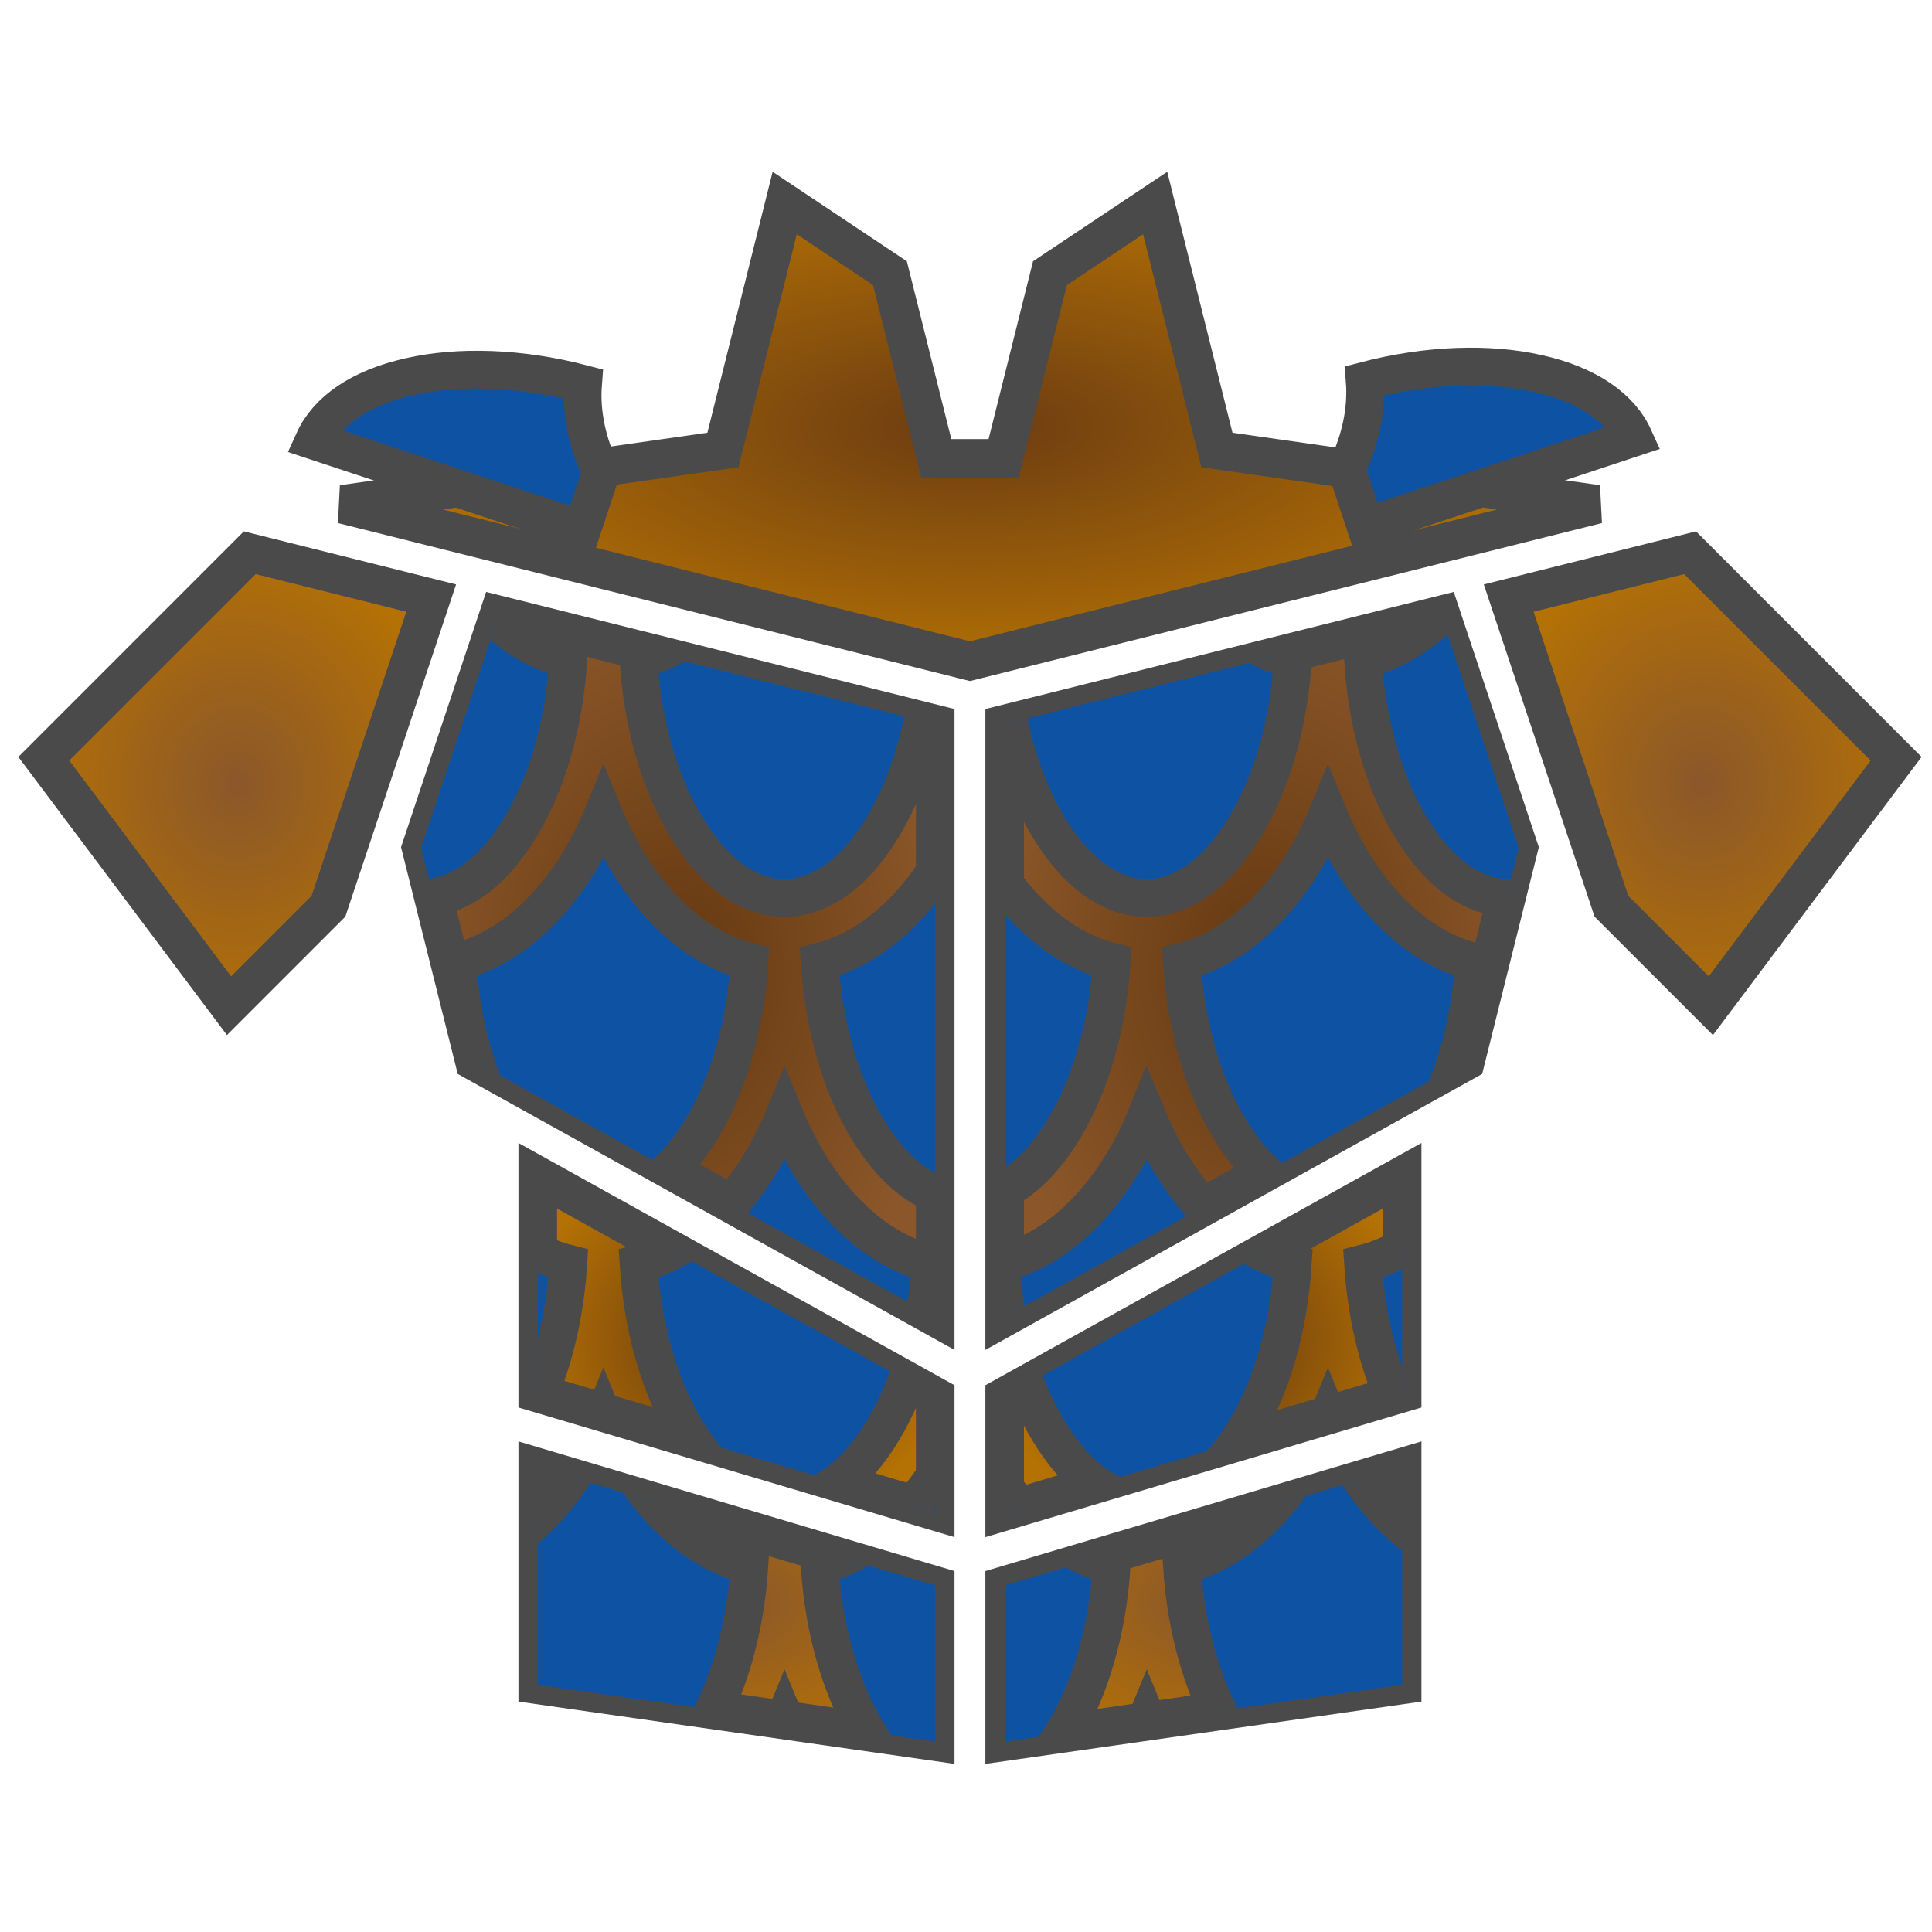 <?xml version="1.0" encoding="UTF-8" standalone="no"?>
<svg
   xmlns:dc="http://purl.org/dc/elements/1.1/"
   xmlns:cc="http://creativecommons.org/ns#"
   xmlns:rdf="http://www.w3.org/1999/02/22-rdf-syntax-ns#"
   xmlns:svg="http://www.w3.org/2000/svg"
   xmlns="http://www.w3.org/2000/svg"
   xmlns:xlink="http://www.w3.org/1999/xlink"
   xmlns:sodipodi="http://sodipodi.sourceforge.net/DTD/sodipodi-0.dtd"
   xmlns:inkscape="http://www.inkscape.org/namespaces/inkscape"
   inkscape:export-ydpi="24"
   inkscape:export-xdpi="24"
   inkscape:export-filename="/home/plic/Téléchargements/armure-cuir-peau-dragon-bleu.png"
   inkscape:version="1.0 (6e3e5246a0, 2020-05-07)"
   sodipodi:docname="armure-cuir-peau-dragon-bleu.svg"
   id="svg86"
   version="1.1"
   style="height: 64px; width: 64px;"
   viewBox="0 0 512 512">
  <sodipodi:namedview
     inkscape:current-layer="svg86"
     inkscape:window-maximized="0"
     inkscape:window-y="71"
     inkscape:window-x="2368"
     inkscape:cy="-21.49917"
     inkscape:cx="220.07237"
     inkscape:zoom="0.26067657"
     showgrid="false"
     id="namedview88"
     inkscape:window-height="963"
     inkscape:window-width="1461"
     inkscape:pageshadow="2"
     inkscape:pageopacity="0"
     guidetolerance="10"
     gridtolerance="10"
     objecttolerance="10"
     borderopacity="1"
     bordercolor="#666666"
     pagecolor="#ffffff" />
  <defs
     id="defs62">
    <radialGradient
       id="gradient-1">
      <stop
         id="stop2"
         stop-opacity="1"
         stop-color="#c9c9c9"
         offset="0%" />
      <stop
         id="stop4"
         stop-opacity="1"
         stop-color="#ffffff"
         offset="100%" />
    </radialGradient>
    <radialGradient
       gradientUnits="userSpaceOnUse"
       r="103.958"
       fy="180.441"
       fx="162.493"
       cy="180.441"
       cx="162.493"
       gradientTransform="matrix(1.611,0,0,0.649,-4.757,-4.122)"
       id="gradient-2">
      <stop
         id="stop7"
         stop-opacity="1"
         stop-color="#6c3c12"
         offset="0%" />
      <stop
         id="stop9"
         stop-opacity="1"
         stop-color="#b57204"
         offset="100%" />
    </radialGradient>
    <radialGradient
       gradientUnits="userSpaceOnUse"
       r="60.843"
       fy="192.966"
       fx="70.924"
       cy="192.966"
       cx="70.924"
       gradientTransform="matrix(0.953,0,0,1.097,-4.757,-4.122)"
       id="gradient-3">
      <stop
         id="stop12"
         stop-opacity="1"
         stop-color="#8b572a"
         offset="0%" />
      <stop
         id="stop14"
         stop-opacity="1"
         stop-color="#b57204"
         offset="100%" />
    </radialGradient>
    <radialGradient
       gradientUnits="userSpaceOnUse"
       r="60.843"
       fy="192.967"
       fx="478.285"
       cy="192.967"
       cx="478.285"
       gradientTransform="matrix(0.953,0,0,1.097,-4.757,-4.122)"
       id="gradient-4">
      <stop
         id="stop17"
         stop-opacity="1"
         stop-color="#8b572a"
         offset="0%" />
      <stop
         id="stop19"
         stop-opacity="1"
         stop-color="#b57204"
         offset="100%" />
    </radialGradient>
    <radialGradient
       gradientUnits="userSpaceOnUse"
       r="83.922"
       fy="218.438"
       fx="210.987"
       cy="218.438"
       cx="210.987"
       gradientTransform="matrix(0.874,0,0,1.197,-4.757,-4.122)"
       id="gradient-5">
      <stop
         id="stop22"
         stop-opacity="1"
         stop-color="#653810"
         offset="0%" />
      <stop
         id="stop24"
         stop-opacity="1"
         stop-color="#8b572a"
         offset="100%" />
    </radialGradient>
    <radialGradient
       gradientUnits="userSpaceOnUse"
       r="83.922"
       fy="218.438"
       fx="388.195"
       cy="218.438"
       cx="388.195"
       gradientTransform="matrix(0.874,0,0,1.197,-4.757,-4.122)"
       id="gradient-6">
      <stop
         id="stop27"
         stop-opacity="1"
         stop-color="#653810"
         offset="0%" />
      <stop
         id="stop29"
         stop-opacity="1"
         stop-color="#8b572a"
         offset="100%" />
    </radialGradient>
    <radialGradient
       gradientUnits="userSpaceOnUse"
       r="53.717"
       fy="369.489"
       fx="185.87"
       cy="369.489"
       cx="185.87"
       gradientTransform="matrix(1.076,0,0,0.972,-4.757,-4.122)"
       id="gradient-7">
      <stop
         id="stop32"
         stop-opacity="1"
         stop-color="#653810"
         offset="0%" />
      <stop
         id="stop34"
         stop-opacity="1"
         stop-color="#b57204"
         offset="100%" />
    </radialGradient>
    <radialGradient
       gradientUnits="userSpaceOnUse"
       r="53.717"
       fy="369.489"
       fx="300.91"
       cy="369.489"
       cx="300.91"
       gradientTransform="matrix(1.076,0,0,0.972,-4.757,-4.122)"
       id="gradient-8">
      <stop
         id="stop37"
         stop-opacity="1"
         stop-color="#653810"
         offset="0%" />
      <stop
         id="stop39"
         stop-opacity="1"
         stop-color="#b57204"
         offset="100%" />
    </radialGradient>
    <radialGradient
       gradientUnits="userSpaceOnUse"
       r="48.589"
       fy="487.615"
       fx="168.125"
       cy="487.615"
       cx="168.125"
       gradientTransform="matrix(1.189,0,0,0.879,-4.757,-4.122)"
       id="gradient-9">
      <stop
         id="stop42"
         stop-opacity="1"
         stop-color="#8b572a"
         offset="0%" />
      <stop
         id="stop44"
         stop-opacity="1"
         stop-color="#b57204"
         offset="100%" />
    </radialGradient>
    <radialGradient
       gradientUnits="userSpaceOnUse"
       r="48.589"
       fy="487.613"
       fx="272.184"
       cy="487.613"
       cx="272.184"
       gradientTransform="matrix(1.189,0,0,0.879,-4.757,-4.122)"
       id="gradient-10">
      <stop
         id="stop47"
         stop-opacity="1"
         stop-color="#8b572a"
         offset="0%" />
      <stop
         id="stop49"
         stop-opacity="1"
         stop-color="#b57204"
         offset="100%" />
    </radialGradient>
    <radialGradient
       id="gradient-11">
      <stop
         id="stop52"
         stop-opacity="1"
         stop-color="#d0021b"
         offset="0%" />
      <stop
         id="stop54"
         stop-opacity="1"
         stop-color="#f5a623"
         offset="100%" />
    </radialGradient>
    <radialGradient
       id="gradient-12">
      <stop
         id="stop57"
         stop-opacity="1"
         stop-color="#d0021b"
         offset="0%" />
      <stop
         id="stop59"
         stop-opacity="1"
         stop-color="#f5a623"
         offset="100%" />
    </radialGradient>
    <radialGradient
       id="gradient-1-3">
      <stop
         offset="0%"
         stop-color="#c9c9c9"
         stop-opacity="1"
         id="stop92" />
      <stop
         offset="100%"
         stop-color="#ffffff"
         stop-opacity="1"
         id="stop94" />
    </radialGradient>
    <radialGradient
       id="gradient-2-6"
       gradientTransform="scale(0.744,1.344)"
       cx="138.747"
       cy="100.4"
       fx="138.747"
       fy="100.4"
       r="86.75"
       gradientUnits="userSpaceOnUse">
      <stop
         offset="0%"
         stop-color="#d0021b"
         stop-opacity="1"
         id="stop97" />
      <stop
         offset="100%"
         stop-color="#f5a623"
         stop-opacity="1"
         id="stop99" />
    </radialGradient>
    <radialGradient
       xlink:href="#gradient-1-3"
       id="gradient-3-7"
       gradientTransform="scale(0.76,1.315)"
       cx="338.242"
       cy="107.008"
       fx="338.242"
       fy="107.008"
       r="93.055"
       gradientUnits="userSpaceOnUse">
      <stop
         style="stop-color:#b3b3b3;stop-opacity:1"
         offset="0%"
         stop-color="#d0021b"
         stop-opacity="1"
         id="stop102" />
      <stop
         style="stop-color:#ffffff;stop-opacity:1"
         offset="100%"
         stop-color="#f5a623"
         stop-opacity="1"
         id="stop104" />
    </radialGradient>
    <radialGradient
       id="gradient-4-5"
       gradientTransform="scale(0.741,1.35)"
       cx="553.423"
       cy="99.133"
       fx="553.423"
       fy="99.133"
       r="85.538"
       gradientUnits="userSpaceOnUse">
      <stop
         offset="0%"
         stop-color="#d0021b"
         stop-opacity="1"
         id="stop107" />
      <stop
         offset="100%"
         stop-color="#f5a623"
         stop-opacity="1"
         id="stop109" />
    </radialGradient>
    <radialGradient
       id="gradient-5-3"
       gradientTransform="scale(0.697,1.434)"
       cx="542.663"
       cy="208.048"
       fx="542.663"
       fy="208.048"
       r="73.8"
       gradientUnits="userSpaceOnUse">
      <stop
         offset="0%"
         stop-color="#d0021b"
         stop-opacity="1"
         id="stop112" />
      <stop
         offset="100%"
         stop-color="#f5a623"
         stop-opacity="1"
         id="stop114" />
    </radialGradient>
    <radialGradient
       id="gradient-6-5"
       gradientTransform="scale(0.7,1.429)"
       cx="192.156"
       cy="209.359"
       fx="192.156"
       fy="209.359"
       r="74.606"
       gradientUnits="userSpaceOnUse">
      <stop
         offset="0%"
         stop-color="#d0021b"
         stop-opacity="1"
         id="stop117" />
      <stop
         offset="100%"
         stop-color="#f5a623"
         stop-opacity="1"
         id="stop119" />
    </radialGradient>
    <radialGradient
       id="gradient-7-6"
       gradientTransform="scale(2.327,0.43)"
       cx="110.433"
       cy="551.616"
       fx="110.433"
       fy="551.616"
       r="21.746"
       gradientUnits="userSpaceOnUse">
      <stop
         offset="0%"
         stop-color="#d0021b"
         stop-opacity="1"
         id="stop122" />
      <stop
         offset="100%"
         stop-color="#f5a623"
         stop-opacity="1"
         id="stop124" />
    </radialGradient>
    <radialGradient
       id="gradient-8-2"
       gradientTransform="scale(0.882,1.133)"
       cx="291.01"
       cy="306.927"
       fx="291.01"
       fy="306.927"
       r="58.266"
       gradientUnits="userSpaceOnUse">
      <stop
         offset="0%"
         stop-color="#d0021b"
         stop-opacity="1"
         id="stop127" />
      <stop
         offset="100%"
         stop-color="#f5a623"
         stop-opacity="1"
         id="stop129" />
    </radialGradient>
    <radialGradient
       id="gradient-9-9"
       gradientTransform="scale(0.796,1.257)"
       cx="203.319"
       cy="342.667"
       fx="203.319"
       fy="342.667"
       r="50.277"
       gradientUnits="userSpaceOnUse">
      <stop
         offset="0%"
         stop-color="#d0021b"
         stop-opacity="1"
         id="stop132" />
      <stop
         offset="100%"
         stop-color="#f5a623"
         stop-opacity="1"
         id="stop134" />
    </radialGradient>
    <radialGradient
       id="gradient-10-1"
       gradientTransform="scale(0.788,1.269)"
       cx="445.226"
       cy="339.382"
       fx="445.226"
       fy="339.382"
       r="49.77"
       gradientUnits="userSpaceOnUse">
      <stop
         offset="0%"
         stop-color="#d0021b"
         stop-opacity="1"
         id="stop137" />
      <stop
         offset="100%"
         stop-color="#f5a623"
         stop-opacity="1"
         id="stop139" />
    </radialGradient>
    <radialGradient
       id="gradient-11-2"
       gradientTransform="scale(1.864,0.536)"
       cx="138.661"
       cy="720.22"
       fx="138.661"
       fy="720.22"
       r="17.42"
       gradientUnits="userSpaceOnUse">
      <stop
         offset="0%"
         stop-color="#d0021b"
         stop-opacity="1"
         id="stop142" />
      <stop
         offset="100%"
         stop-color="#f5a623"
         stop-opacity="1"
         id="stop144" />
    </radialGradient>
    <radialGradient
       id="gradient-12-7"
       gradientTransform="scale(1.089,0.918)"
       cx="235.808"
       cy="504.317"
       fx="235.808"
       fy="504.317"
       r="33.285"
       gradientUnits="userSpaceOnUse">
      <stop
         offset="0%"
         stop-color="#d0021b"
         stop-opacity="1"
         id="stop147" />
      <stop
         offset="100%"
         stop-color="#f5a623"
         stop-opacity="1"
         id="stop149" />
    </radialGradient>
    <radialGradient
       gradientUnits="userSpaceOnUse"
       r="86.75"
       fy="100.4"
       fx="138.747"
       cy="100.4"
       cx="138.747"
       gradientTransform="scale(0.744,1.344)"
       id="gradient-2-6-0">
      <stop
         id="stop97-9"
         stop-opacity="1"
         stop-color="#d0021b"
         offset="0%" />
      <stop
         id="stop99-3"
         stop-opacity="1"
         stop-color="#f5a623"
         offset="100%" />
    </radialGradient>
    <radialGradient
       gradientUnits="userSpaceOnUse"
       r="93.055"
       fy="107.008"
       fx="338.242"
       cy="107.008"
       cx="338.242"
       gradientTransform="scale(0.76,1.315)"
       id="gradient-3-7-6">
      <stop
         id="stop102-0"
         stop-opacity="1"
         stop-color="#d0021b"
         offset="0%" />
      <stop
         id="stop104-6"
         stop-opacity="1"
         stop-color="#f5a623"
         offset="100%" />
    </radialGradient>
    <radialGradient
       gradientUnits="userSpaceOnUse"
       r="85.538"
       fy="99.133"
       fx="553.423"
       cy="99.133"
       cx="553.423"
       gradientTransform="scale(0.741,1.35)"
       id="gradient-4-5-2">
      <stop
         id="stop107-6"
         stop-opacity="1"
         stop-color="#d0021b"
         offset="0%" />
      <stop
         id="stop109-1"
         stop-opacity="1"
         stop-color="#f5a623"
         offset="100%" />
    </radialGradient>
    <radialGradient
       gradientUnits="userSpaceOnUse"
       r="73.8"
       fy="208.048"
       fx="542.663"
       cy="208.048"
       cx="542.663"
       gradientTransform="scale(0.697,1.434)"
       id="gradient-5-3-8">
      <stop
         id="stop112-7"
         stop-opacity="1"
         stop-color="#d0021b"
         offset="0%" />
      <stop
         id="stop114-9"
         stop-opacity="1"
         stop-color="#f5a623"
         offset="100%" />
    </radialGradient>
    <radialGradient
       gradientUnits="userSpaceOnUse"
       r="74.606"
       fy="209.359"
       fx="192.156"
       cy="209.359"
       cx="192.156"
       gradientTransform="scale(0.7,1.429)"
       id="gradient-6-5-2">
      <stop
         id="stop117-0"
         stop-opacity="1"
         stop-color="#d0021b"
         offset="0%" />
      <stop
         id="stop119-2"
         stop-opacity="1"
         stop-color="#f5a623"
         offset="100%" />
    </radialGradient>
    <radialGradient
       gradientUnits="userSpaceOnUse"
       r="21.746"
       fy="551.616"
       fx="110.433"
       cy="551.616"
       cx="110.433"
       gradientTransform="scale(2.327,0.43)"
       id="gradient-7-6-3">
      <stop
         id="stop122-7"
         stop-opacity="1"
         stop-color="#d0021b"
         offset="0%" />
      <stop
         id="stop124-5"
         stop-opacity="1"
         stop-color="#f5a623"
         offset="100%" />
    </radialGradient>
    <radialGradient
       gradientUnits="userSpaceOnUse"
       r="58.266"
       fy="306.927"
       fx="291.01"
       cy="306.927"
       cx="291.01"
       gradientTransform="scale(0.882,1.133)"
       id="gradient-8-2-9">
      <stop
         id="stop127-2"
         stop-opacity="1"
         stop-color="#d0021b"
         offset="0%" />
      <stop
         id="stop129-2"
         stop-opacity="1"
         stop-color="#f5a623"
         offset="100%" />
    </radialGradient>
    <radialGradient
       gradientUnits="userSpaceOnUse"
       r="50.277"
       fy="342.667"
       fx="203.319"
       cy="342.667"
       cx="203.319"
       gradientTransform="scale(0.796,1.257)"
       id="gradient-9-9-8">
      <stop
         id="stop132-9"
         stop-opacity="1"
         stop-color="#d0021b"
         offset="0%" />
      <stop
         id="stop134-7"
         stop-opacity="1"
         stop-color="#f5a623"
         offset="100%" />
    </radialGradient>
    <radialGradient
       gradientUnits="userSpaceOnUse"
       r="49.77"
       fy="339.382"
       fx="445.226"
       cy="339.382"
       cx="445.226"
       gradientTransform="scale(0.788,1.269)"
       id="gradient-10-1-3">
      <stop
         id="stop137-6"
         stop-opacity="1"
         stop-color="#d0021b"
         offset="0%" />
      <stop
         id="stop139-1"
         stop-opacity="1"
         stop-color="#f5a623"
         offset="100%" />
    </radialGradient>
    <radialGradient
       gradientUnits="userSpaceOnUse"
       r="17.42"
       fy="720.22"
       fx="138.661"
       cy="720.22"
       cx="138.661"
       gradientTransform="scale(1.864,0.536)"
       id="gradient-11-2-2">
      <stop
         id="stop142-9"
         stop-opacity="1"
         stop-color="#d0021b"
         offset="0%" />
      <stop
         id="stop144-3"
         stop-opacity="1"
         stop-color="#f5a623"
         offset="100%" />
    </radialGradient>
    <radialGradient
       gradientUnits="userSpaceOnUse"
       r="33.285"
       fy="504.317"
       fx="235.808"
       cy="504.317"
       cx="235.808"
       gradientTransform="scale(1.089,0.918)"
       id="gradient-12-7-1">
      <stop
         id="stop147-9"
         stop-opacity="1"
         stop-color="#d0021b"
         offset="0%" />
      <stop
         id="stop149-4"
         stop-opacity="1"
         stop-color="#f5a623"
         offset="100%" />
    </radialGradient>
    <radialGradient
       id="gradient-2-6-0-0"
       gradientTransform="scale(0.744,1.344)"
       cx="138.747"
       cy="100.4"
       fx="138.747"
       fy="100.4"
       r="86.75"
       gradientUnits="userSpaceOnUse">
      <stop
         offset="0%"
         stop-color="#d0021b"
         stop-opacity="1"
         id="stop97-9-6" />
      <stop
         offset="100%"
         stop-color="#f5a623"
         stop-opacity="1"
         id="stop99-3-1" />
    </radialGradient>
    <radialGradient
       id="gradient-3-7-6-5"
       gradientTransform="scale(0.76,1.315)"
       cx="338.242"
       cy="107.008"
       fx="338.242"
       fy="107.008"
       r="93.055"
       gradientUnits="userSpaceOnUse">
      <stop
         offset="0%"
         stop-color="#d0021b"
         stop-opacity="1"
         id="stop102-0-5" />
      <stop
         offset="100%"
         stop-color="#f5a623"
         stop-opacity="1"
         id="stop104-6-4" />
    </radialGradient>
    <radialGradient
       id="gradient-4-5-2-7"
       gradientTransform="scale(0.741,1.35)"
       cx="553.423"
       cy="99.133"
       fx="553.423"
       fy="99.133"
       r="85.538"
       gradientUnits="userSpaceOnUse">
      <stop
         offset="0%"
         stop-color="#d0021b"
         stop-opacity="1"
         id="stop107-6-6" />
      <stop
         offset="100%"
         stop-color="#f5a623"
         stop-opacity="1"
         id="stop109-1-5" />
    </radialGradient>
    <radialGradient
       id="gradient-5-3-8-6"
       gradientTransform="scale(0.697,1.434)"
       cx="542.663"
       cy="208.048"
       fx="542.663"
       fy="208.048"
       r="73.8"
       gradientUnits="userSpaceOnUse">
      <stop
         offset="0%"
         stop-color="#d0021b"
         stop-opacity="1"
         id="stop112-7-9" />
      <stop
         offset="100%"
         stop-color="#f5a623"
         stop-opacity="1"
         id="stop114-9-3" />
    </radialGradient>
    <radialGradient
       id="gradient-6-5-2-7"
       gradientTransform="scale(0.7,1.429)"
       cx="192.156"
       cy="209.359"
       fx="192.156"
       fy="209.359"
       r="74.606"
       gradientUnits="userSpaceOnUse">
      <stop
         offset="0%"
         stop-color="#d0021b"
         stop-opacity="1"
         id="stop117-0-4" />
      <stop
         offset="100%"
         stop-color="#f5a623"
         stop-opacity="1"
         id="stop119-2-5" />
    </radialGradient>
    <radialGradient
       id="gradient-7-6-3-2"
       gradientTransform="scale(2.327,0.43)"
       cx="110.433"
       cy="551.616"
       fx="110.433"
       fy="551.616"
       r="21.746"
       gradientUnits="userSpaceOnUse">
      <stop
         offset="0%"
         stop-color="#d0021b"
         stop-opacity="1"
         id="stop122-7-5" />
      <stop
         offset="100%"
         stop-color="#f5a623"
         stop-opacity="1"
         id="stop124-5-4" />
    </radialGradient>
    <radialGradient
       id="gradient-8-2-9-7"
       gradientTransform="scale(0.882,1.133)"
       cx="291.01"
       cy="306.927"
       fx="291.01"
       fy="306.927"
       r="58.266"
       gradientUnits="userSpaceOnUse">
      <stop
         offset="0%"
         stop-color="#d0021b"
         stop-opacity="1"
         id="stop127-2-4" />
      <stop
         offset="100%"
         stop-color="#f5a623"
         stop-opacity="1"
         id="stop129-2-4" />
    </radialGradient>
    <radialGradient
       id="gradient-9-9-8-3"
       gradientTransform="scale(0.796,1.257)"
       cx="203.319"
       cy="342.667"
       fx="203.319"
       fy="342.667"
       r="50.277"
       gradientUnits="userSpaceOnUse">
      <stop
         offset="0%"
         stop-color="#d0021b"
         stop-opacity="1"
         id="stop132-9-0" />
      <stop
         offset="100%"
         stop-color="#f5a623"
         stop-opacity="1"
         id="stop134-7-7" />
    </radialGradient>
    <radialGradient
       id="gradient-10-1-3-8"
       gradientTransform="scale(0.788,1.269)"
       cx="445.226"
       cy="339.382"
       fx="445.226"
       fy="339.382"
       r="49.77"
       gradientUnits="userSpaceOnUse">
      <stop
         offset="0%"
         stop-color="#d0021b"
         stop-opacity="1"
         id="stop137-6-6" />
      <stop
         offset="100%"
         stop-color="#f5a623"
         stop-opacity="1"
         id="stop139-1-8" />
    </radialGradient>
    <radialGradient
       id="gradient-11-2-2-8"
       gradientTransform="scale(1.864,0.536)"
       cx="138.661"
       cy="720.22"
       fx="138.661"
       fy="720.22"
       r="17.42"
       gradientUnits="userSpaceOnUse">
      <stop
         offset="0%"
         stop-color="#d0021b"
         stop-opacity="1"
         id="stop142-9-4" />
      <stop
         offset="100%"
         stop-color="#f5a623"
         stop-opacity="1"
         id="stop144-3-3" />
    </radialGradient>
    <radialGradient
       id="gradient-12-7-1-1"
       gradientTransform="scale(1.089,0.918)"
       cx="235.808"
       cy="504.317"
       fx="235.808"
       fy="504.317"
       r="33.285"
       gradientUnits="userSpaceOnUse">
      <stop
         offset="0%"
         stop-color="#d0021b"
         stop-opacity="1"
         id="stop147-9-4" />
      <stop
         offset="100%"
         stop-color="#f5a623"
         stop-opacity="1"
         id="stop149-4-9" />
    </radialGradient>
    <radialGradient
       gradientUnits="userSpaceOnUse"
       r="86.75"
       fy="100.4"
       fx="138.747"
       cy="100.4"
       cx="138.747"
       gradientTransform="scale(0.744,1.344)"
       id="gradient-2-6-0-0-4">
      <stop
         id="stop97-9-6-8"
         stop-opacity="1"
         stop-color="#d0021b"
         offset="0%" />
      <stop
         id="stop99-3-1-7"
         stop-opacity="1"
         stop-color="#f5a623"
         offset="100%" />
    </radialGradient>
    <radialGradient
       gradientUnits="userSpaceOnUse"
       r="93.055"
       fy="107.008"
       fx="338.242"
       cy="107.008"
       cx="338.242"
       gradientTransform="scale(0.76,1.315)"
       id="gradient-3-7-6-5-1">
      <stop
         id="stop102-0-5-7"
         stop-opacity="1"
         stop-color="#d0021b"
         offset="0%" />
      <stop
         id="stop104-6-4-2"
         stop-opacity="1"
         stop-color="#f5a623"
         offset="100%" />
    </radialGradient>
    <radialGradient
       gradientUnits="userSpaceOnUse"
       r="85.538"
       fy="99.133"
       fx="553.423"
       cy="99.133"
       cx="553.423"
       gradientTransform="scale(0.741,1.35)"
       id="gradient-4-5-2-7-7">
      <stop
         id="stop107-6-6-2"
         stop-opacity="1"
         stop-color="#d0021b"
         offset="0%" />
      <stop
         id="stop109-1-5-2"
         stop-opacity="1"
         stop-color="#f5a623"
         offset="100%" />
    </radialGradient>
    <radialGradient
       gradientUnits="userSpaceOnUse"
       r="73.8"
       fy="208.048"
       fx="542.663"
       cy="208.048"
       cx="542.663"
       gradientTransform="scale(0.697,1.434)"
       id="gradient-5-3-8-6-6">
      <stop
         id="stop112-7-9-1"
         stop-opacity="1"
         stop-color="#d0021b"
         offset="0%" />
      <stop
         id="stop114-9-3-0"
         stop-opacity="1"
         stop-color="#f5a623"
         offset="100%" />
    </radialGradient>
    <radialGradient
       gradientUnits="userSpaceOnUse"
       r="74.606"
       fy="209.359"
       fx="192.156"
       cy="209.359"
       cx="192.156"
       gradientTransform="scale(0.7,1.429)"
       id="gradient-6-5-2-7-6">
      <stop
         id="stop117-0-4-1"
         stop-opacity="1"
         stop-color="#d0021b"
         offset="0%" />
      <stop
         id="stop119-2-5-5"
         stop-opacity="1"
         stop-color="#f5a623"
         offset="100%" />
    </radialGradient>
    <radialGradient
       gradientUnits="userSpaceOnUse"
       r="21.746"
       fy="551.616"
       fx="110.433"
       cy="551.616"
       cx="110.433"
       gradientTransform="scale(2.327,0.43)"
       id="gradient-7-6-3-2-9">
      <stop
         id="stop122-7-5-4"
         stop-opacity="1"
         stop-color="#d0021b"
         offset="0%" />
      <stop
         id="stop124-5-4-9"
         stop-opacity="1"
         stop-color="#f5a623"
         offset="100%" />
    </radialGradient>
    <radialGradient
       gradientUnits="userSpaceOnUse"
       r="58.266"
       fy="306.927"
       fx="291.01"
       cy="306.927"
       cx="291.01"
       gradientTransform="scale(0.882,1.133)"
       id="gradient-8-2-9-7-0">
      <stop
         id="stop127-2-4-9"
         stop-opacity="1"
         stop-color="#d0021b"
         offset="0%" />
      <stop
         id="stop129-2-4-1"
         stop-opacity="1"
         stop-color="#f5a623"
         offset="100%" />
    </radialGradient>
    <radialGradient
       gradientUnits="userSpaceOnUse"
       r="50.277"
       fy="342.667"
       fx="203.319"
       cy="342.667"
       cx="203.319"
       gradientTransform="scale(0.796,1.257)"
       id="gradient-9-9-8-3-7">
      <stop
         id="stop132-9-0-7"
         stop-opacity="1"
         stop-color="#d0021b"
         offset="0%" />
      <stop
         id="stop134-7-7-1"
         stop-opacity="1"
         stop-color="#f5a623"
         offset="100%" />
    </radialGradient>
    <radialGradient
       gradientUnits="userSpaceOnUse"
       r="49.77"
       fy="339.382"
       fx="445.226"
       cy="339.382"
       cx="445.226"
       gradientTransform="scale(0.788,1.269)"
       id="gradient-10-1-3-8-1">
      <stop
         id="stop137-6-6-5"
         stop-opacity="1"
         stop-color="#d0021b"
         offset="0%" />
      <stop
         id="stop139-1-8-9"
         stop-opacity="1"
         stop-color="#f5a623"
         offset="100%" />
    </radialGradient>
    <radialGradient
       gradientUnits="userSpaceOnUse"
       r="17.42"
       fy="720.22"
       fx="138.661"
       cy="720.22"
       cx="138.661"
       gradientTransform="scale(1.864,0.536)"
       id="gradient-11-2-2-8-7">
      <stop
         id="stop142-9-4-7"
         stop-opacity="1"
         stop-color="#d0021b"
         offset="0%" />
      <stop
         id="stop144-3-3-6"
         stop-opacity="1"
         stop-color="#f5a623"
         offset="100%" />
    </radialGradient>
    <radialGradient
       gradientUnits="userSpaceOnUse"
       r="33.285"
       fy="504.317"
       fx="235.808"
       cy="504.317"
       cx="235.808"
       gradientTransform="scale(1.089,0.918)"
       id="gradient-12-7-1-1-7">
      <stop
         id="stop147-9-4-3"
         stop-opacity="1"
         stop-color="#d0021b"
         offset="0%" />
      <stop
         id="stop149-4-9-6"
         stop-opacity="1"
         stop-color="#f5a623"
         offset="100%" />
    </radialGradient>
    <radialGradient
       id="gradient-2-6-0-8"
       gradientTransform="matrix(-0.165,0.04,0.072,0.297,382.877,306.848)"
       cx="138.747"
       cy="100.4"
       fx="138.747"
       fy="100.4"
       r="86.75"
       gradientUnits="userSpaceOnUse">
      <stop
         offset="0%"
         stop-color="#d0021b"
         stop-opacity="1"
         id="stop97-9-8" />
      <stop
         offset="100%"
         stop-color="#f5a623"
         stop-opacity="1"
         id="stop99-3-5" />
    </radialGradient>
    <radialGradient
       id="gradient-3-7-6-0"
       gradientTransform="matrix(-0.168,0.041,0.071,0.291,382.877,306.848)"
       cx="338.242"
       cy="107.008"
       fx="338.242"
       fy="107.008"
       r="93.055"
       gradientUnits="userSpaceOnUse">
      <stop
         offset="0%"
         stop-color="#d0021b"
         stop-opacity="1"
         id="stop102-0-9" />
      <stop
         offset="100%"
         stop-color="#f5a623"
         stop-opacity="1"
         id="stop104-6-6" />
    </radialGradient>
    <radialGradient
       id="gradient-4-5-2-3"
       gradientTransform="matrix(-0.164,0.04,0.073,0.299,382.877,306.848)"
       cx="553.423"
       cy="99.133"
       fx="553.423"
       fy="99.133"
       r="85.538"
       gradientUnits="userSpaceOnUse">
      <stop
         offset="0%"
         stop-color="#d0021b"
         stop-opacity="1"
         id="stop107-6-8" />
      <stop
         offset="100%"
         stop-color="#f5a623"
         stop-opacity="1"
         id="stop109-1-56" />
    </radialGradient>
    <radialGradient
       id="gradient-5-3-8-1"
       gradientTransform="matrix(-0.154,0.038,0.077,0.317,382.877,306.848)"
       cx="542.663"
       cy="208.048"
       fx="542.663"
       fy="208.048"
       r="73.8"
       gradientUnits="userSpaceOnUse">
      <stop
         offset="0%"
         stop-color="#d0021b"
         stop-opacity="1"
         id="stop112-7-1" />
      <stop
         offset="100%"
         stop-color="#f5a623"
         stop-opacity="1"
         id="stop114-9-5" />
    </radialGradient>
    <radialGradient
       id="gradient-6-5-2-9"
       gradientTransform="matrix(-0.155,0.038,0.077,0.316,382.877,306.848)"
       cx="192.156"
       cy="209.359"
       fx="192.156"
       fy="209.359"
       r="74.606"
       gradientUnits="userSpaceOnUse">
      <stop
         offset="0%"
         stop-color="#d0021b"
         stop-opacity="1"
         id="stop117-0-8" />
      <stop
         offset="100%"
         stop-color="#f5a623"
         stop-opacity="1"
         id="stop119-2-4" />
    </radialGradient>
    <radialGradient
       id="gradient-7-6-3-8"
       gradientTransform="matrix(-0.515,0.125,0.023,0.095,382.877,306.848)"
       cx="110.433"
       cy="551.616"
       fx="110.433"
       fy="551.616"
       r="21.746"
       gradientUnits="userSpaceOnUse">
      <stop
         offset="0%"
         stop-color="#d0021b"
         stop-opacity="1"
         id="stop122-7-1" />
      <stop
         offset="100%"
         stop-color="#f5a623"
         stop-opacity="1"
         id="stop124-5-0" />
    </radialGradient>
    <radialGradient
       id="gradient-8-2-9-3"
       gradientTransform="matrix(-0.195,0.048,0.061,0.251,382.877,306.848)"
       cx="291.01"
       cy="306.927"
       fx="291.01"
       fy="306.927"
       r="58.266"
       gradientUnits="userSpaceOnUse">
      <stop
         offset="0%"
         stop-color="#d0021b"
         stop-opacity="1"
         id="stop127-2-0" />
      <stop
         offset="100%"
         stop-color="#f5a623"
         stop-opacity="1"
         id="stop129-2-44" />
    </radialGradient>
    <radialGradient
       id="gradient-9-9-8-4"
       gradientTransform="matrix(-0.176,0.043,0.068,0.278,382.877,306.848)"
       cx="203.319"
       cy="342.667"
       fx="203.319"
       fy="342.667"
       r="50.277"
       gradientUnits="userSpaceOnUse">
      <stop
         offset="0%"
         stop-color="#d0021b"
         stop-opacity="1"
         id="stop132-9-4" />
      <stop
         offset="100%"
         stop-color="#f5a623"
         stop-opacity="1"
         id="stop134-7-76" />
    </radialGradient>
    <radialGradient
       id="gradient-10-1-3-3"
       gradientTransform="matrix(-0.174,0.042,0.068,0.281,382.877,306.848)"
       cx="445.226"
       cy="339.382"
       fx="445.226"
       fy="339.382"
       r="49.77"
       gradientUnits="userSpaceOnUse">
      <stop
         offset="0%"
         stop-color="#d0021b"
         stop-opacity="1"
         id="stop137-6-1" />
      <stop
         offset="100%"
         stop-color="#f5a623"
         stop-opacity="1"
         id="stop139-1-7" />
    </radialGradient>
    <radialGradient
       id="gradient-11-2-2-5"
       gradientTransform="matrix(-0.412,0.1,0.029,0.119,382.877,306.848)"
       cx="138.661"
       cy="720.22"
       fx="138.661"
       fy="720.22"
       r="17.42"
       gradientUnits="userSpaceOnUse">
      <stop
         offset="0%"
         stop-color="#d0021b"
         stop-opacity="1"
         id="stop142-9-9" />
      <stop
         offset="100%"
         stop-color="#f5a623"
         stop-opacity="1"
         id="stop144-3-6" />
    </radialGradient>
    <radialGradient
       id="gradient-12-7-1-2"
       gradientTransform="matrix(-0.241,0.059,0.049,0.203,382.877,306.848)"
       cx="235.808"
       cy="504.317"
       fx="235.808"
       fy="504.317"
       r="33.285"
       gradientUnits="userSpaceOnUse">
      <stop
         offset="0%"
         stop-color="#d0021b"
         stop-opacity="1"
         id="stop147-9-1" />
      <stop
         offset="100%"
         stop-color="#f5a623"
         stop-opacity="1"
         id="stop149-4-7" />
    </radialGradient>
    <radialGradient
       gradientUnits="userSpaceOnUse"
       r="86.75"
       fy="100.4"
       fx="138.747"
       cy="100.4"
       cx="138.747"
       gradientTransform="matrix(-0.165,0.04,0.072,0.297,382.877,306.848)"
       id="gradient-2-6-0-8-8">
      <stop
         id="stop97-9-8-3"
         stop-opacity="1"
         stop-color="#d0021b"
         offset="0%" />
      <stop
         id="stop99-3-5-1"
         stop-opacity="1"
         stop-color="#f5a623"
         offset="100%" />
    </radialGradient>
    <radialGradient
       gradientUnits="userSpaceOnUse"
       r="93.055"
       fy="107.008"
       fx="338.242"
       cy="107.008"
       cx="338.242"
       gradientTransform="matrix(-0.168,0.041,0.071,0.291,382.877,306.848)"
       id="gradient-3-7-6-0-8">
      <stop
         id="stop102-0-9-9"
         stop-opacity="1"
         stop-color="#d0021b"
         offset="0%" />
      <stop
         id="stop104-6-6-6"
         stop-opacity="1"
         stop-color="#f5a623"
         offset="100%" />
    </radialGradient>
    <radialGradient
       gradientUnits="userSpaceOnUse"
       r="85.538"
       fy="99.133"
       fx="553.423"
       cy="99.133"
       cx="553.423"
       gradientTransform="matrix(-0.164,0.04,0.073,0.299,382.877,306.848)"
       id="gradient-4-5-2-3-4">
      <stop
         id="stop107-6-8-3"
         stop-opacity="1"
         stop-color="#d0021b"
         offset="0%" />
      <stop
         id="stop109-1-56-3"
         stop-opacity="1"
         stop-color="#f5a623"
         offset="100%" />
    </radialGradient>
    <radialGradient
       id="gradient-3-7-6-0-8-4"
       gradientTransform="matrix(0.08,0.045,-0.078,0.138,158.409,363.229)"
       cx="338.242"
       cy="107.008"
       fx="338.242"
       fy="107.008"
       r="93.055"
       gradientUnits="userSpaceOnUse">
      <stop
         offset="0%"
         stop-color="#d0021b"
         stop-opacity="1"
         id="stop102-0-9-9-8" />
      <stop
         offset="100%"
         stop-color="#f5a623"
         stop-opacity="1"
         id="stop104-6-6-6-8" />
    </radialGradient>
    <radialGradient
       gradientUnits="userSpaceOnUse"
       r="86.75"
       fy="100.4"
       fx="138.747"
       cy="100.4"
       cx="138.747"
       gradientTransform="matrix(-0.165,0.04,0.072,0.297,382.877,306.848)"
       id="gradient-2-6-0-8-9">
      <stop
         id="stop97-9-8-7"
         stop-opacity="1"
         stop-color="#d0021b"
         offset="0%" />
      <stop
         id="stop99-3-5-7"
         stop-opacity="1"
         stop-color="#f5a623"
         offset="100%" />
    </radialGradient>
    <radialGradient
       gradientUnits="userSpaceOnUse"
       r="93.055"
       fy="107.008"
       fx="338.242"
       cy="107.008"
       cx="338.242"
       gradientTransform="matrix(-0.168,0.041,0.071,0.291,382.877,306.848)"
       id="gradient-3-7-6-0-6">
      <stop
         id="stop102-0-9-4"
         stop-opacity="1"
         stop-color="#d0021b"
         offset="0%" />
      <stop
         id="stop104-6-6-3"
         stop-opacity="1"
         stop-color="#f5a623"
         offset="100%" />
    </radialGradient>
    <radialGradient
       gradientUnits="userSpaceOnUse"
       r="85.538"
       fy="99.133"
       fx="553.423"
       cy="99.133"
       cx="553.423"
       gradientTransform="matrix(-0.164,0.04,0.073,0.299,382.877,306.848)"
       id="gradient-4-5-2-3-0">
      <stop
         id="stop107-6-8-30"
         stop-opacity="1"
         stop-color="#d0021b"
         offset="0%" />
      <stop
         id="stop109-1-56-9"
         stop-opacity="1"
         stop-color="#f5a623"
         offset="100%" />
    </radialGradient>
    <radialGradient
       id="gradient-2-6-0-8-9-9"
       gradientTransform="matrix(-0.165,0.04,0.072,0.297,382.877,306.848)"
       cx="138.747"
       cy="100.4"
       fx="138.747"
       fy="100.4"
       r="86.75"
       gradientUnits="userSpaceOnUse">
      <stop
         offset="0%"
         stop-color="#d0021b"
         stop-opacity="1"
         id="stop97-9-8-7-4" />
      <stop
         offset="100%"
         stop-color="#f5a623"
         stop-opacity="1"
         id="stop99-3-5-7-6" />
    </radialGradient>
    <radialGradient
       id="gradient-3-7-6-0-6-9"
       gradientTransform="matrix(-0.168,0.041,0.071,0.291,382.877,306.848)"
       cx="338.242"
       cy="107.008"
       fx="338.242"
       fy="107.008"
       r="93.055"
       gradientUnits="userSpaceOnUse">
      <stop
         offset="0%"
         stop-color="#d0021b"
         stop-opacity="1"
         id="stop102-0-9-4-2" />
      <stop
         offset="100%"
         stop-color="#f5a623"
         stop-opacity="1"
         id="stop104-6-6-3-2" />
    </radialGradient>
    <radialGradient
       id="gradient-4-5-2-3-0-4"
       gradientTransform="matrix(-0.164,0.04,0.073,0.299,382.877,306.848)"
       cx="553.423"
       cy="99.133"
       fx="553.423"
       fy="99.133"
       r="85.538"
       gradientUnits="userSpaceOnUse">
      <stop
         offset="0%"
         stop-color="#d0021b"
         stop-opacity="1"
         id="stop107-6-8-30-7" />
      <stop
         offset="100%"
         stop-color="#f5a623"
         stop-opacity="1"
         id="stop109-1-56-9-7" />
    </radialGradient>
    <radialGradient
       id="gradient-1-2">
      <stop
         offset="0%"
         stop-color="#c9c9c9"
         stop-opacity="1"
         id="stop1038" />
      <stop
         offset="100%"
         stop-color="#ffffff"
         stop-opacity="1"
         id="stop1040" />
    </radialGradient>
    <radialGradient
       id="gradient-2-8"
       gradientTransform="scale(0.744,1.344)"
       cx="138.747"
       cy="100.4"
       fx="138.747"
       fy="100.4"
       r="86.75"
       gradientUnits="userSpaceOnUse">
      <stop
         offset="0%"
         stop-color="#d0021b"
         stop-opacity="1"
         id="stop1043" />
      <stop
         offset="100%"
         stop-color="#f5a623"
         stop-opacity="1"
         id="stop1045" />
    </radialGradient>
    <radialGradient
       id="gradient-3-9"
       gradientTransform="scale(0.76,1.315)"
       cx="338.242"
       cy="107.008"
       fx="338.242"
       fy="107.008"
       r="93.055"
       gradientUnits="userSpaceOnUse">
      <stop
         offset="0%"
         stop-color="#d0021b"
         stop-opacity="1"
         id="stop1048" />
      <stop
         offset="100%"
         stop-color="#f5a623"
         stop-opacity="1"
         id="stop1050" />
    </radialGradient>
    <radialGradient
       id="gradient-4-3"
       gradientTransform="scale(0.741,1.35)"
       cx="553.423"
       cy="99.133"
       fx="553.423"
       fy="99.133"
       r="85.538"
       gradientUnits="userSpaceOnUse">
      <stop
         offset="0%"
         stop-color="#d0021b"
         stop-opacity="1"
         id="stop1053" />
      <stop
         offset="100%"
         stop-color="#f5a623"
         stop-opacity="1"
         id="stop1055" />
    </radialGradient>
    <radialGradient
       id="gradient-5-6"
       gradientTransform="scale(0.697,1.434)"
       cx="542.663"
       cy="208.048"
       fx="542.663"
       fy="208.048"
       r="73.8"
       gradientUnits="userSpaceOnUse">
      <stop
         offset="0%"
         stop-color="#d0021b"
         stop-opacity="1"
         id="stop1058" />
      <stop
         offset="100%"
         stop-color="#f5a623"
         stop-opacity="1"
         id="stop1060" />
    </radialGradient>
    <radialGradient
       id="gradient-6-8"
       gradientTransform="scale(0.7,1.429)"
       cx="192.156"
       cy="209.359"
       fx="192.156"
       fy="209.359"
       r="74.606"
       gradientUnits="userSpaceOnUse">
      <stop
         offset="0%"
         stop-color="#d0021b"
         stop-opacity="1"
         id="stop1063" />
      <stop
         offset="100%"
         stop-color="#f5a623"
         stop-opacity="1"
         id="stop1065" />
    </radialGradient>
    <radialGradient
       id="gradient-7-0"
       gradientTransform="scale(2.327,0.43)"
       cx="110.433"
       cy="551.616"
       fx="110.433"
       fy="551.616"
       r="21.746"
       gradientUnits="userSpaceOnUse">
      <stop
         offset="0%"
         stop-color="#d0021b"
         stop-opacity="1"
         id="stop1068" />
      <stop
         offset="100%"
         stop-color="#f5a623"
         stop-opacity="1"
         id="stop1070" />
    </radialGradient>
    <radialGradient
       id="gradient-8-21"
       gradientTransform="scale(0.882,1.133)"
       cx="291.01"
       cy="306.927"
       fx="291.01"
       fy="306.927"
       r="58.266"
       gradientUnits="userSpaceOnUse">
      <stop
         offset="0%"
         stop-color="#d0021b"
         stop-opacity="1"
         id="stop1073" />
      <stop
         offset="100%"
         stop-color="#f5a623"
         stop-opacity="1"
         id="stop1075" />
    </radialGradient>
    <radialGradient
       id="gradient-9-0"
       gradientTransform="scale(0.796,1.257)"
       cx="203.319"
       cy="342.667"
       fx="203.319"
       fy="342.667"
       r="50.277"
       gradientUnits="userSpaceOnUse">
      <stop
         offset="0%"
         stop-color="#d0021b"
         stop-opacity="1"
         id="stop1078" />
      <stop
         offset="100%"
         stop-color="#f5a623"
         stop-opacity="1"
         id="stop1080" />
    </radialGradient>
    <radialGradient
       id="gradient-10-5"
       gradientTransform="scale(0.788,1.269)"
       cx="445.226"
       cy="339.382"
       fx="445.226"
       fy="339.382"
       r="49.77"
       gradientUnits="userSpaceOnUse">
      <stop
         offset="0%"
         stop-color="#d0021b"
         stop-opacity="1"
         id="stop1083" />
      <stop
         offset="100%"
         stop-color="#f5a623"
         stop-opacity="1"
         id="stop1085" />
    </radialGradient>
    <radialGradient
       id="gradient-11-1"
       gradientTransform="scale(1.864,0.536)"
       cx="138.661"
       cy="720.22"
       fx="138.661"
       fy="720.22"
       r="17.42"
       gradientUnits="userSpaceOnUse">
      <stop
         offset="0%"
         stop-color="#d0021b"
         stop-opacity="1"
         id="stop1088" />
      <stop
         offset="100%"
         stop-color="#f5a623"
         stop-opacity="1"
         id="stop1090" />
    </radialGradient>
    <radialGradient
       id="gradient-12-1"
       gradientTransform="scale(1.089,0.918)"
       cx="235.808"
       cy="504.317"
       fx="235.808"
       fy="504.317"
       r="33.285"
       gradientUnits="userSpaceOnUse">
      <stop
         offset="0%"
         stop-color="#d0021b"
         stop-opacity="1"
         id="stop1093" />
      <stop
         offset="100%"
         stop-color="#f5a623"
         stop-opacity="1"
         id="stop1095" />
    </radialGradient>
    <radialGradient
       id="gradient-2-6-0-8-8-0"
       gradientTransform="matrix(-0.165,0.04,0.072,0.297,382.877,306.848)"
       cx="138.747"
       cy="100.4"
       fx="138.747"
       fy="100.4"
       r="86.75"
       gradientUnits="userSpaceOnUse">
      <stop
         offset="0%"
         stop-color="#d0021b"
         stop-opacity="1"
         id="stop97-9-8-3-8" />
      <stop
         offset="100%"
         stop-color="#f5a623"
         stop-opacity="1"
         id="stop99-3-5-1-5" />
    </radialGradient>
    <radialGradient
       id="gradient-3-7-6-0-8-0"
       gradientTransform="matrix(-0.168,0.041,0.071,0.291,382.877,306.848)"
       cx="338.242"
       cy="107.008"
       fx="338.242"
       fy="107.008"
       r="93.055"
       gradientUnits="userSpaceOnUse">
      <stop
         offset="0%"
         stop-color="#d0021b"
         stop-opacity="1"
         id="stop102-0-9-9-6" />
      <stop
         offset="100%"
         stop-color="#f5a623"
         stop-opacity="1"
         id="stop104-6-6-6-4" />
    </radialGradient>
    <radialGradient
       id="gradient-4-5-2-3-4-6"
       gradientTransform="matrix(-0.164,0.04,0.073,0.299,382.877,306.848)"
       cx="553.423"
       cy="99.133"
       fx="553.423"
       fy="99.133"
       r="85.538"
       gradientUnits="userSpaceOnUse">
      <stop
         offset="0%"
         stop-color="#d0021b"
         stop-opacity="1"
         id="stop107-6-8-3-2" />
      <stop
         offset="100%"
         stop-color="#f5a623"
         stop-opacity="1"
         id="stop109-1-56-3-5" />
    </radialGradient>
    <radialGradient
       gradientUnits="userSpaceOnUse"
       r="86.75"
       fy="100.4"
       fx="138.747"
       cy="100.4"
       cx="138.747"
       gradientTransform="matrix(-0.165,0.04,0.072,0.297,382.877,306.848)"
       id="gradient-2-6-0-8-8-0-4">
      <stop
         id="stop97-9-8-3-8-7"
         stop-opacity="1"
         stop-color="#d0021b"
         offset="0%" />
      <stop
         id="stop99-3-5-1-5-2"
         stop-opacity="1"
         stop-color="#f5a623"
         offset="100%" />
    </radialGradient>
    <radialGradient
       gradientUnits="userSpaceOnUse"
       r="93.055"
       fy="107.008"
       fx="338.242"
       cy="107.008"
       cx="338.242"
       gradientTransform="matrix(-0.168,0.041,0.071,0.291,382.877,306.848)"
       id="gradient-3-7-6-0-8-0-4">
      <stop
         id="stop102-0-9-9-6-0"
         stop-opacity="1"
         stop-color="#d0021b"
         offset="0%" />
      <stop
         id="stop104-6-6-6-4-6"
         stop-opacity="1"
         stop-color="#f5a623"
         offset="100%" />
    </radialGradient>
    <radialGradient
       gradientUnits="userSpaceOnUse"
       r="85.538"
       fy="99.133"
       fx="553.423"
       cy="99.133"
       cx="553.423"
       gradientTransform="matrix(-0.164,0.04,0.073,0.299,382.877,306.848)"
       id="gradient-4-5-2-3-4-6-2">
      <stop
         id="stop107-6-8-3-2-9"
         stop-opacity="1"
         stop-color="#d0021b"
         offset="0%" />
      <stop
         id="stop109-1-56-3-5-9"
         stop-opacity="1"
         stop-color="#f5a623"
         offset="100%" />
    </radialGradient>
    <radialGradient
       id="gradient-2-6-0-8-8-1"
       gradientTransform="matrix(-0.165,0.04,0.072,0.297,382.877,306.848)"
       cx="138.747"
       cy="100.4"
       fx="138.747"
       fy="100.4"
       r="86.75"
       gradientUnits="userSpaceOnUse">
      <stop
         offset="0%"
         stop-color="#d0021b"
         stop-opacity="1"
         id="stop97-9-8-3-1" />
      <stop
         offset="100%"
         stop-color="#f5a623"
         stop-opacity="1"
         id="stop99-3-5-1-0" />
    </radialGradient>
    <radialGradient
       id="gradient-3-7-6-0-8-3"
       gradientTransform="matrix(-0.168,0.041,0.071,0.291,382.877,306.848)"
       cx="338.242"
       cy="107.008"
       fx="338.242"
       fy="107.008"
       r="93.055"
       gradientUnits="userSpaceOnUse">
      <stop
         offset="0%"
         stop-color="#d0021b"
         stop-opacity="1"
         id="stop102-0-9-9-4" />
      <stop
         offset="100%"
         stop-color="#f5a623"
         stop-opacity="1"
         id="stop104-6-6-6-0" />
    </radialGradient>
    <radialGradient
       id="gradient-4-5-2-3-4-3"
       gradientTransform="matrix(-0.164,0.04,0.073,0.299,382.877,306.848)"
       cx="553.423"
       cy="99.133"
       fx="553.423"
       fy="99.133"
       r="85.538"
       gradientUnits="userSpaceOnUse">
      <stop
         offset="0%"
         stop-color="#d0021b"
         stop-opacity="1"
         id="stop107-6-8-3-9" />
      <stop
         offset="100%"
         stop-color="#f5a623"
         stop-opacity="1"
         id="stop109-1-56-3-1" />
    </radialGradient>
    <radialGradient
       id="gradient-1-8">
      <stop
         offset="0%"
         stop-color="#c9c9c9"
         stop-opacity="1"
         id="stop2331" />
      <stop
         offset="100%"
         stop-color="#ffffff"
         stop-opacity="1"
         id="stop2333" />
    </radialGradient>
    <radialGradient
       id="gradient-1-0">
      <stop
         offset="0%"
         stop-color="#c9c9c9"
         stop-opacity="1"
         id="stop2493" />
      <stop
         offset="100%"
         stop-color="#ffffff"
         stop-opacity="1"
         id="stop2495" />
    </radialGradient>
    <radialGradient
       id="gradient-1-5">
      <stop
         offset="0%"
         stop-color="#c9c9c9"
         stop-opacity="1"
         id="stop2684" />
      <stop
         offset="100%"
         stop-color="#ffffff"
         stop-opacity="1"
         id="stop2686" />
    </radialGradient>
    <radialGradient
       id="gradient-1-26">
      <stop
         offset="0%"
         stop-color="#c9c9c9"
         stop-opacity="1"
         id="stop2976" />
      <stop
         offset="100%"
         stop-color="#ffffff"
         stop-opacity="1"
         id="stop2978" />
    </radialGradient>
    <radialGradient
       id="gradient-5-7"
       gradientTransform="matrix(0.874,0,0,1.197,-428.282,-64.853)"
       cx="210.987"
       cy="218.438"
       fx="210.987"
       fy="218.438"
       r="83.922"
       gradientUnits="userSpaceOnUse">
      <stop
         offset="0%"
         stop-color="#653810"
         stop-opacity="1"
         id="stop22-5" />
      <stop
         offset="100%"
         stop-color="#8b572a"
         stop-opacity="1"
         id="stop24-6" />
    </radialGradient>
    <radialGradient
       gradientUnits="userSpaceOnUse"
       r="83.922"
       fy="218.438"
       fx="210.987"
       cy="218.438"
       cx="210.987"
       gradientTransform="matrix(0.874,0,0,1.197,-644.844,-532.177)"
       id="gradient-5-7-8">
      <stop
         id="stop22-5-7"
         stop-opacity="1"
         stop-color="#653810"
         offset="0%" />
      <stop
         id="stop24-6-2"
         stop-opacity="1"
         stop-color="#8b572a"
         offset="100%" />
    </radialGradient>
    <clipPath
       id="clipPath3305"
       clipPathUnits="userSpaceOnUse">
      <path
         d="M 286,19 249.33,129.009 274.496,229.682 492.091,350.567 V 70.525 Z"
         class=""
         fill="url(#gradient-5)"
         stroke="#4a4a4a"
         stroke-opacity="1"
         stroke-width="18.223"
         id="path3307"
         style="fill:url(#radialGradient3309)" />
    </clipPath>
    <radialGradient
       r="83.922"
       fy="218.438"
       fx="210.987"
       cy="218.438"
       cx="210.987"
       gradientTransform="matrix(1.557,0,0,2.133,41.991,-278.75)"
       gradientUnits="userSpaceOnUse"
       id="radialGradient3309"
       xlink:href="#gradient-5-7"
       inkscape:collect="always" />
    <clipPath
       clipPathUnits="userSpaceOnUse"
       id="clipPath3305-4">
      <path
         style="fill:url(#radialGradient3309)"
         id="path3307-2"
         stroke-width="18.223"
         stroke-opacity="1"
         stroke="#4a4a4a"
         fill="url(#gradient-5)"
         class=""
         d="M 286,19 249.33,129.009 274.496,229.682 492.091,350.567 V 70.525 Z" />
    </clipPath>
    <radialGradient
       id="gradient-10-3"
       gradientTransform="matrix(1.189,0,0,0.879,-647.535,-368.37)"
       cx="272.184"
       cy="487.613"
       fx="272.184"
       fy="487.613"
       r="48.589"
       gradientUnits="userSpaceOnUse">
      <stop
         offset="0%"
         stop-color="#8b572a"
         stop-opacity="1"
         id="stop47-1" />
      <stop
         offset="100%"
         stop-color="#b57204"
         stop-opacity="1"
         id="stop49-4" />
    </radialGradient>
    <clipPath
       id="clipPath3569"
       clipPathUnits="userSpaceOnUse">
      <path
         d="M 494,53.344 306.306,109.151 v 73.762 L 494,156.1 Z"
         class=""
         fill="url(#gradient-10)"
         stroke="#4a4a4a"
         stroke-opacity="1"
         stroke-width="18.223"
         id="path3571"
         style="fill:url(#radialGradient3573)" />
    </clipPath>
    <radialGradient
       r="48.589"
       fy="487.613"
       fx="272.184"
       cy="487.613"
       cx="272.184"
       gradientTransform="matrix(2.119,0,0,1.567,-176.595,-646.872)"
       gradientUnits="userSpaceOnUse"
       id="radialGradient3573"
       xlink:href="#gradient-10-3"
       inkscape:collect="always" />
    <clipPath
       clipPathUnits="userSpaceOnUse"
       id="clipPath3569-0">
      <path
         style="fill:url(#radialGradient3573)"
         id="path3571-3"
         stroke-width="18.223"
         stroke-opacity="1"
         stroke="#4a4a4a"
         fill="url(#gradient-10)"
         class=""
         d="M 494,53.344 306.306,109.151 v 73.762 L 494,156.1 Z" />
    </clipPath>
    <radialGradient
       id="gradient-8-20"
       gradientTransform="matrix(1.076,0,0,0.972,-656.389,-171.449)"
       cx="300.91"
       cy="369.489"
       fx="300.91"
       fy="369.489"
       r="53.717"
       gradientUnits="userSpaceOnUse">
      <stop
         offset="0%"
         stop-color="#653810"
         stop-opacity="1"
         id="stop37-7" />
      <stop
         offset="100%"
         stop-color="#b57204"
         stop-opacity="1"
         id="stop39-3" />
    </radialGradient>
    <clipPath
       id="clipPath3833"
       clipPathUnits="userSpaceOnUse">
      <path
         d="M 491.694,207.324 304,311.6 v 54.154 l 187.694,-55.811 z"
         class=""
         fill="url(#gradient-8)"
         stroke="#4a4a4a"
         stroke-opacity="1"
         stroke-width="18.223"
         id="path3835"
         style="fill:url(#radialGradient3837)" />
    </clipPath>
    <radialGradient
       r="53.717"
       fy="369.489"
       fx="300.91"
       cy="369.489"
       cx="300.91"
       gradientTransform="matrix(1.917,0,0,1.733,-178.901,-355.237)"
       gradientUnits="userSpaceOnUse"
       id="radialGradient3837"
       xlink:href="#gradient-8-20"
       inkscape:collect="always" />
    <clipPath
       clipPathUnits="userSpaceOnUse"
       id="clipPath3833-1">
      <path
         style="fill:url(#radialGradient3837)"
         id="path3835-9"
         stroke-width="18.223"
         stroke-opacity="1"
         stroke="#4a4a4a"
         fill="url(#gradient-8)"
         class=""
         d="M 491.694,207.324 304,311.6 v 54.154 l 187.694,-55.811 z" />
    </clipPath>
    <radialGradient
       id="gradient-5-2"
       gradientTransform="matrix(0.874,0,0,1.197,-321.291,-784.982)"
       cx="210.987"
       cy="218.438"
       fx="210.987"
       fy="218.438"
       r="83.922"
       gradientUnits="userSpaceOnUse">
      <stop
         offset="0%"
         stop-color="#653810"
         stop-opacity="1"
         id="stop22-0" />
      <stop
         offset="100%"
         stop-color="#8b572a"
         stop-opacity="1"
         id="stop24-2" />
    </radialGradient>
    <radialGradient
       id="gradient-6-9"
       gradientTransform="matrix(0.874,0,0,1.197,-321.291,-784.982)"
       cx="388.195"
       cy="218.438"
       fx="388.195"
       fy="218.438"
       r="83.922"
       gradientUnits="userSpaceOnUse">
      <stop
         offset="0%"
         stop-color="#653810"
         stop-opacity="1"
         id="stop27-0" />
      <stop
         offset="100%"
         stop-color="#8b572a"
         stop-opacity="1"
         id="stop29-9" />
    </radialGradient>
    <radialGradient
       id="gradient-7-9"
       gradientTransform="matrix(1.076,0,0,0.972,-321.291,-784.982)"
       cx="185.87"
       cy="369.489"
       fx="185.87"
       fy="369.489"
       r="53.717"
       gradientUnits="userSpaceOnUse">
      <stop
         offset="0%"
         stop-color="#653810"
         stop-opacity="1"
         id="stop32-4" />
      <stop
         offset="100%"
         stop-color="#b57204"
         stop-opacity="1"
         id="stop34-5" />
    </radialGradient>
    <radialGradient
       id="gradient-8-1"
       gradientTransform="matrix(1.076,0,0,0.972,-321.291,-784.982)"
       cx="300.91"
       cy="369.489"
       fx="300.91"
       fy="369.489"
       r="53.717"
       gradientUnits="userSpaceOnUse">
      <stop
         offset="0%"
         stop-color="#653810"
         stop-opacity="1"
         id="stop37-0" />
      <stop
         offset="100%"
         stop-color="#b57204"
         stop-opacity="1"
         id="stop39-37" />
    </radialGradient>
    <radialGradient
       id="gradient-9-8"
       gradientTransform="matrix(1.189,0,0,0.879,-321.291,-784.982)"
       cx="168.125"
       cy="487.615"
       fx="168.125"
       fy="487.615"
       r="48.589"
       gradientUnits="userSpaceOnUse">
      <stop
         offset="0%"
         stop-color="#8b572a"
         stop-opacity="1"
         id="stop42-8" />
      <stop
         offset="100%"
         stop-color="#b57204"
         stop-opacity="1"
         id="stop44-6" />
    </radialGradient>
    <radialGradient
       id="gradient-10-0"
       gradientTransform="matrix(1.189,0,0,0.879,-321.291,-784.982)"
       cx="272.184"
       cy="487.613"
       fx="272.184"
       fy="487.613"
       r="48.589"
       gradientUnits="userSpaceOnUse">
      <stop
         offset="0%"
         stop-color="#8b572a"
         stop-opacity="1"
         id="stop47-4" />
      <stop
         offset="100%"
         stop-color="#b57204"
         stop-opacity="1"
         id="stop49-6" />
    </radialGradient>
    <clipPath
       clipPathUnits="userSpaceOnUse"
       id="clipPath3305-7">
      <path
         style="fill:url(#radialGradient3309)"
         id="path3307-6"
         stroke-width="18.223"
         stroke-opacity="1"
         stroke="#4a4a4a"
         fill="url(#gradient-5)"
         class=""
         d="M 286,19 249.33,129.009 274.496,229.682 492.091,350.567 V 70.525 Z" />
    </clipPath>
    <clipPath
       clipPathUnits="userSpaceOnUse"
       id="clipPath3569-09">
      <path
         style="fill:url(#radialGradient3573)"
         id="path3571-7"
         stroke-width="18.223"
         stroke-opacity="1"
         stroke="#4a4a4a"
         fill="url(#gradient-10)"
         class=""
         d="M 494,53.344 306.306,109.151 v 73.762 L 494,156.1 Z" />
    </clipPath>
    <clipPath
       id="clipPath3305-4-5"
       clipPathUnits="userSpaceOnUse">
      <path
         d="M 286,19 249.33,129.009 274.496,229.682 492.091,350.567 V 70.525 Z"
         class=""
         fill="url(#gradient-5)"
         stroke="#4a4a4a"
         stroke-opacity="1"
         stroke-width="18.223"
         id="path3307-2-9"
         style="fill:url(#radialGradient3309)" />
    </clipPath>
    <clipPath
       id="clipPath3569-0-7"
       clipPathUnits="userSpaceOnUse">
      <path
         d="M 494,53.344 306.306,109.151 v 73.762 L 494,156.1 Z"
         class=""
         fill="url(#gradient-10)"
         stroke="#4a4a4a"
         stroke-opacity="1"
         stroke-width="18.223"
         id="path3571-3-8"
         style="fill:url(#radialGradient3573)" />
    </clipPath>
    <clipPath
       clipPathUnits="userSpaceOnUse"
       id="clipPath3833-5">
      <path
         style="fill:url(#radialGradient3837)"
         id="path3835-3"
         stroke-width="18.223"
         stroke-opacity="1"
         stroke="#4a4a4a"
         fill="url(#gradient-8)"
         class=""
         d="M 491.694,207.324 304,311.6 v 54.154 l 187.694,-55.811 z" />
    </clipPath>
    <clipPath
       id="clipPath3833-1-3"
       clipPathUnits="userSpaceOnUse">
      <path
         d="M 491.694,207.324 304,311.6 v 54.154 l 187.694,-55.811 z"
         class=""
         fill="url(#gradient-8)"
         stroke="#4a4a4a"
         stroke-opacity="1"
         stroke-width="18.223"
         id="path3835-9-8"
         style="fill:url(#radialGradient3837)" />
    </clipPath>
    <clipPath
       id="clipPath4729"
       clipPathUnits="userSpaceOnUse">
      <g
         transform="matrix(1.525,0,0,1.525,347.141,962.517)"
         id="g4743">
        <path
           style="fill:url(#radialGradient4745)"
           id="path4731"
           stroke-width="10.227"
           stroke-opacity="1"
           stroke="#4a4a4a"
           fill="url(#gradient-5)"
           class=""
           d="m -184.353,-617.884 -20.579,61.737 14.123,56.498 122.115,67.841 v -157.16 z" />
        <path
           style="fill:url(#radialGradient4747)"
           id="path4733"
           stroke-width="10.227"
           stroke-opacity="1"
           stroke="#4a4a4a"
           fill="url(#gradient-6)"
           class=""
           d="m 65.373,-617.884 -115.659,28.916 v 157.16 l 122.114,-67.841 14.123,-56.498 z" />
        <path
           style="fill:url(#radialGradient4749)"
           id="path4735"
           stroke-width="10.227"
           stroke-opacity="1"
           stroke="#4a4a4a"
           fill="url(#gradient-7)"
           class=""
           d="m -174.028,-469.271 v 57.59 L -68.694,-380.36 v -30.392 z" />
        <path
           style="fill:url(#radialGradient4751)"
           id="path4737"
           stroke-width="10.227"
           stroke-opacity="1"
           stroke="#4a4a4a"
           fill="url(#gradient-8)"
           class=""
           d="m 55.048,-469.271 -105.334,58.52 V -380.36 l 105.334,-31.321 z" />
        <path
           style="fill:url(#radialGradient4753)"
           id="path4739"
           stroke-width="10.227"
           stroke-opacity="1"
           stroke="#4a4a4a"
           fill="url(#gradient-9)"
           class=""
           d="m -174.028,-392.019 v 57.666 l 105.334,15.047 v -41.394 z" />
        <path
           style="fill:url(#radialGradient4755)"
           id="path4741"
           stroke-width="10.227"
           stroke-opacity="1"
           stroke="#4a4a4a"
           fill="url(#gradient-10)"
           class=""
           d="m 55.048,-392.019 -105.334,31.319 v 41.395 l 105.334,-15.047 z" />
      </g>
    </clipPath>
    <radialGradient
       r="83.922"
       fy="218.438"
       fx="210.987"
       cy="218.438"
       cx="210.987"
       gradientTransform="matrix(0.874,0,0,1.197,-321.291,-784.982)"
       gradientUnits="userSpaceOnUse"
       id="radialGradient4745"
       xlink:href="#gradient-5-2"
       inkscape:collect="always" />
    <radialGradient
       r="83.922"
       fy="218.438"
       fx="388.195"
       cy="218.438"
       cx="388.195"
       gradientTransform="matrix(0.874,0,0,1.197,-321.291,-784.982)"
       gradientUnits="userSpaceOnUse"
       id="radialGradient4747"
       xlink:href="#gradient-6-9"
       inkscape:collect="always" />
    <radialGradient
       r="53.717"
       fy="369.489"
       fx="185.87"
       cy="369.489"
       cx="185.87"
       gradientTransform="matrix(1.076,0,0,0.972,-321.291,-784.982)"
       gradientUnits="userSpaceOnUse"
       id="radialGradient4749"
       xlink:href="#gradient-7-9"
       inkscape:collect="always" />
    <radialGradient
       r="53.717"
       fy="369.489"
       fx="300.91"
       cy="369.489"
       cx="300.91"
       gradientTransform="matrix(1.076,0,0,0.972,-321.291,-784.982)"
       gradientUnits="userSpaceOnUse"
       id="radialGradient4751"
       xlink:href="#gradient-8-1"
       inkscape:collect="always" />
    <radialGradient
       r="48.589"
       fy="487.615"
       fx="168.125"
       cy="487.615"
       cx="168.125"
       gradientTransform="matrix(1.189,0,0,0.879,-321.291,-784.982)"
       gradientUnits="userSpaceOnUse"
       id="radialGradient4753"
       xlink:href="#gradient-9-8"
       inkscape:collect="always" />
    <radialGradient
       r="48.589"
       fy="487.613"
       fx="272.184"
       cy="487.613"
       cx="272.184"
       gradientTransform="matrix(1.189,0,0,0.879,-321.291,-784.982)"
       gradientUnits="userSpaceOnUse"
       id="radialGradient4755"
       xlink:href="#gradient-10-0"
       inkscape:collect="always" />
    <radialGradient
       id="gradient-2-1"
       gradientTransform="matrix(1.611,0,0,0.649,-304.564,-891.865)"
       cx="162.493"
       cy="180.441"
       fx="162.493"
       fy="180.441"
       r="103.958"
       gradientUnits="userSpaceOnUse">
      <stop
         offset="0%"
         stop-color="#6c3c12"
         stop-opacity="1"
         id="stop7-3" />
      <stop
         offset="100%"
         stop-color="#b57204"
         stop-opacity="1"
         id="stop9-0" />
    </radialGradient>
    <radialGradient
       id="gradient-3-99"
       gradientTransform="matrix(0.953,0,0,1.097,-304.564,-891.865)"
       cx="70.924"
       cy="192.966"
       fx="70.924"
       fy="192.966"
       r="60.843"
       gradientUnits="userSpaceOnUse">
      <stop
         offset="0%"
         stop-color="#8b572a"
         stop-opacity="1"
         id="stop12-1" />
      <stop
         offset="100%"
         stop-color="#b57204"
         stop-opacity="1"
         id="stop14-3" />
    </radialGradient>
    <radialGradient
       id="gradient-4-4"
       gradientTransform="matrix(0.953,0,0,1.097,-304.564,-891.865)"
       cx="478.285"
       cy="192.967"
       fx="478.285"
       fy="192.967"
       r="60.843"
       gradientUnits="userSpaceOnUse">
      <stop
         offset="0%"
         stop-color="#8b572a"
         stop-opacity="1"
         id="stop17-5" />
      <stop
         offset="100%"
         stop-color="#b57204"
         stop-opacity="1"
         id="stop19-8" />
    </radialGradient>
    <radialGradient
       id="gradient-5-5"
       gradientTransform="matrix(0.874,0,0,1.197,-304.564,-891.865)"
       cx="210.987"
       cy="218.438"
       fx="210.987"
       fy="218.438"
       r="83.922"
       gradientUnits="userSpaceOnUse">
      <stop
         offset="0%"
         stop-color="#653810"
         stop-opacity="1"
         id="stop22-7" />
      <stop
         offset="100%"
         stop-color="#8b572a"
         stop-opacity="1"
         id="stop24-3" />
    </radialGradient>
    <radialGradient
       id="gradient-6-3"
       gradientTransform="matrix(0.874,0,0,1.197,-304.564,-891.865)"
       cx="388.195"
       cy="218.438"
       fx="388.195"
       fy="218.438"
       r="83.922"
       gradientUnits="userSpaceOnUse">
      <stop
         offset="0%"
         stop-color="#653810"
         stop-opacity="1"
         id="stop27-8" />
      <stop
         offset="100%"
         stop-color="#8b572a"
         stop-opacity="1"
         id="stop29-95" />
    </radialGradient>
    <radialGradient
       id="gradient-7-5"
       gradientTransform="matrix(1.076,0,0,0.972,-304.564,-891.865)"
       cx="185.87"
       cy="369.489"
       fx="185.87"
       fy="369.489"
       r="53.717"
       gradientUnits="userSpaceOnUse">
      <stop
         offset="0%"
         stop-color="#653810"
         stop-opacity="1"
         id="stop32-3" />
      <stop
         offset="100%"
         stop-color="#b57204"
         stop-opacity="1"
         id="stop34-8" />
    </radialGradient>
    <radialGradient
       id="gradient-8-6"
       gradientTransform="matrix(1.076,0,0,0.972,-304.564,-891.865)"
       cx="300.91"
       cy="369.489"
       fx="300.91"
       fy="369.489"
       r="53.717"
       gradientUnits="userSpaceOnUse">
      <stop
         offset="0%"
         stop-color="#653810"
         stop-opacity="1"
         id="stop37-03" />
      <stop
         offset="100%"
         stop-color="#b57204"
         stop-opacity="1"
         id="stop39-36" />
    </radialGradient>
    <radialGradient
       id="gradient-9-1"
       gradientTransform="matrix(1.189,0,0,0.879,-304.564,-891.865)"
       cx="168.125"
       cy="487.615"
       fx="168.125"
       fy="487.615"
       r="48.589"
       gradientUnits="userSpaceOnUse">
      <stop
         offset="0%"
         stop-color="#8b572a"
         stop-opacity="1"
         id="stop42-87" />
      <stop
         offset="100%"
         stop-color="#b57204"
         stop-opacity="1"
         id="stop44-0" />
    </radialGradient>
    <radialGradient
       id="gradient-10-51"
       gradientTransform="matrix(1.189,0,0,0.879,-304.564,-891.865)"
       cx="272.184"
       cy="487.613"
       fx="272.184"
       fy="487.613"
       r="48.589"
       gradientUnits="userSpaceOnUse">
      <stop
         offset="0%"
         stop-color="#8b572a"
         stop-opacity="1"
         id="stop47-10" />
      <stop
         offset="100%"
         stop-color="#b57204"
         stop-opacity="1"
         id="stop49-3" />
    </radialGradient>
    <clipPath
       clipPathUnits="userSpaceOnUse"
       id="clipPath3305-0">
      <path
         style="fill:url(#radialGradient3309)"
         id="path3307-0"
         stroke-width="18.223"
         stroke-opacity="1"
         stroke="#4a4a4a"
         fill="url(#gradient-5)"
         class=""
         d="M 286,19 249.33,129.009 274.496,229.682 492.091,350.567 V 70.525 Z" />
    </clipPath>
    <clipPath
       clipPathUnits="userSpaceOnUse"
       id="clipPath3569-4">
      <path
         style="fill:url(#radialGradient3573)"
         id="path3571-5"
         stroke-width="18.223"
         stroke-opacity="1"
         stroke="#4a4a4a"
         fill="url(#gradient-10)"
         class=""
         d="M 494,53.344 306.306,109.151 v 73.762 L 494,156.1 Z" />
    </clipPath>
    <clipPath
       id="clipPath3305-4-4"
       clipPathUnits="userSpaceOnUse">
      <path
         d="M 286,19 249.33,129.009 274.496,229.682 492.091,350.567 V 70.525 Z"
         class=""
         fill="url(#gradient-5)"
         stroke="#4a4a4a"
         stroke-opacity="1"
         stroke-width="18.223"
         id="path3307-2-2"
         style="fill:url(#radialGradient3309)" />
    </clipPath>
    <clipPath
       id="clipPath3569-0-4"
       clipPathUnits="userSpaceOnUse">
      <path
         d="M 494,53.344 306.306,109.151 v 73.762 L 494,156.1 Z"
         class=""
         fill="url(#gradient-10)"
         stroke="#4a4a4a"
         stroke-opacity="1"
         stroke-width="18.223"
         id="path3571-3-9"
         style="fill:url(#radialGradient3573)" />
    </clipPath>
    <clipPath
       clipPathUnits="userSpaceOnUse"
       id="clipPath3833-9">
      <path
         style="fill:url(#radialGradient3837)"
         id="path3835-94"
         stroke-width="18.223"
         stroke-opacity="1"
         stroke="#4a4a4a"
         fill="url(#gradient-8)"
         class=""
         d="M 491.694,207.324 304,311.6 v 54.154 l 187.694,-55.811 z" />
    </clipPath>
    <clipPath
       id="clipPath3833-1-9"
       clipPathUnits="userSpaceOnUse">
      <path
         d="M 491.694,207.324 304,311.6 v 54.154 l 187.694,-55.811 z"
         class=""
         fill="url(#gradient-8)"
         stroke="#4a4a4a"
         stroke-opacity="1"
         stroke-width="18.223"
         id="path3835-9-81"
         style="fill:url(#radialGradient3837)" />
    </clipPath>
    <radialGradient
       id="gradient-1-04">
      <stop
         offset="0%"
         stop-color="#c9c9c9"
         stop-opacity="1"
         id="stop6260" />
      <stop
         offset="100%"
         stop-color="#ffffff"
         stop-opacity="1"
         id="stop6262" />
    </radialGradient>
    <radialGradient
       id="gradient-5-8"
       gradientTransform="matrix(0.874,0,0,1.197,-1092.284,-93.39)"
       cx="210.987"
       cy="218.438"
       fx="210.987"
       fy="218.438"
       r="83.922"
       gradientUnits="userSpaceOnUse">
      <stop
         offset="0%"
         stop-color="#653810"
         stop-opacity="1"
         id="stop22-51" />
      <stop
         offset="100%"
         stop-color="#8b572a"
         stop-opacity="1"
         id="stop24-29" />
    </radialGradient>
    <radialGradient
       id="gradient-6-7"
       gradientTransform="matrix(0.874,0,0,1.197,-1092.284,-93.39)"
       cx="388.195"
       cy="218.438"
       fx="388.195"
       fy="218.438"
       r="83.922"
       gradientUnits="userSpaceOnUse">
      <stop
         offset="0%"
         stop-color="#653810"
         stop-opacity="1"
         id="stop27-3" />
      <stop
         offset="100%"
         stop-color="#8b572a"
         stop-opacity="1"
         id="stop29-8" />
    </radialGradient>
    <radialGradient
       id="gradient-7-09"
       gradientTransform="matrix(1.076,0,0,0.972,-1092.284,-93.39)"
       cx="185.87"
       cy="369.489"
       fx="185.87"
       fy="369.489"
       r="53.717"
       gradientUnits="userSpaceOnUse">
      <stop
         offset="0%"
         stop-color="#653810"
         stop-opacity="1"
         id="stop32-2" />
      <stop
         offset="100%"
         stop-color="#b57204"
         stop-opacity="1"
         id="stop34-3" />
    </radialGradient>
    <radialGradient
       id="gradient-8-18"
       gradientTransform="matrix(1.076,0,0,0.972,-1092.284,-93.39)"
       cx="300.91"
       cy="369.489"
       fx="300.91"
       fy="369.489"
       r="53.717"
       gradientUnits="userSpaceOnUse">
      <stop
         offset="0%"
         stop-color="#653810"
         stop-opacity="1"
         id="stop37-74" />
      <stop
         offset="100%"
         stop-color="#b57204"
         stop-opacity="1"
         id="stop39-1" />
    </radialGradient>
    <radialGradient
       id="gradient-9-6"
       gradientTransform="matrix(1.189,0,0,0.879,-1092.284,-93.39)"
       cx="168.125"
       cy="487.615"
       fx="168.125"
       fy="487.615"
       r="48.589"
       gradientUnits="userSpaceOnUse">
      <stop
         offset="0%"
         stop-color="#8b572a"
         stop-opacity="1"
         id="stop42-3" />
      <stop
         offset="100%"
         stop-color="#b57204"
         stop-opacity="1"
         id="stop44-8" />
    </radialGradient>
    <radialGradient
       id="gradient-10-55"
       gradientTransform="matrix(1.189,0,0,0.879,-1092.284,-93.39)"
       cx="272.184"
       cy="487.613"
       fx="272.184"
       fy="487.613"
       r="48.589"
       gradientUnits="userSpaceOnUse">
      <stop
         offset="0%"
         stop-color="#8b572a"
         stop-opacity="1"
         id="stop47-0" />
      <stop
         offset="100%"
         stop-color="#b57204"
         stop-opacity="1"
         id="stop49-1" />
    </radialGradient>
    <clipPath
       id="clipPath6506"
       clipPathUnits="userSpaceOnUse">
      <g
         transform="translate(1087.62,-54.707)"
         id="g6520">
        <path
           style="fill:url(#radialGradient6522)"
           id="path6508"
           stroke-width="10.227"
           stroke-opacity="1"
           stroke="#4a4a4a"
           fill="url(#gradient-5)"
           class=""
           d="m -955.345,73.707 -20.579,61.737 14.123,56.498 122.115,67.841 V 102.623 Z" />
        <path
           style="fill:url(#radialGradient6524)"
           id="path6510"
           stroke-width="10.227"
           stroke-opacity="1"
           stroke="#4a4a4a"
           fill="url(#gradient-6)"
           class=""
           d="m -705.62,73.707 -115.659,28.916 v 157.16 l 122.114,-67.841 14.123,-56.498 z" />
        <path
           style="fill:url(#radialGradient6526)"
           id="path6512"
           stroke-width="10.227"
           stroke-opacity="1"
           stroke="#4a4a4a"
           fill="url(#gradient-7)"
           class=""
           d="m -945.02,222.32 v 57.59 l 105.334,31.321 v -30.392 z" />
        <path
           style="fill:url(#radialGradient6528)"
           id="path6514"
           stroke-width="10.227"
           stroke-opacity="1"
           stroke="#4a4a4a"
           fill="url(#gradient-8)"
           class=""
           d="m -715.945,222.32 -105.334,58.52 v 30.391 l 105.334,-31.321 z" />
        <path
           style="fill:url(#radialGradient6530)"
           id="path6516"
           stroke-width="10.227"
           stroke-opacity="1"
           stroke="#4a4a4a"
           fill="url(#gradient-9)"
           class=""
           d="m -945.02,299.572 v 57.666 l 105.334,15.047 v -41.394 z" />
        <path
           style="fill:url(#radialGradient6532)"
           id="path6518"
           stroke-width="10.227"
           stroke-opacity="1"
           stroke="#4a4a4a"
           fill="url(#gradient-10)"
           class=""
           d="m -715.945,299.572 -105.334,31.319 v 41.395 l 105.334,-15.047 z" />
      </g>
    </clipPath>
    <radialGradient
       r="83.922"
       fy="218.438"
       fx="210.987"
       cy="218.438"
       cx="210.987"
       gradientTransform="matrix(0.874,0,0,1.197,-1092.284,-93.39)"
       gradientUnits="userSpaceOnUse"
       id="radialGradient6522"
       xlink:href="#gradient-5-8"
       inkscape:collect="always" />
    <radialGradient
       r="83.922"
       fy="218.438"
       fx="388.195"
       cy="218.438"
       cx="388.195"
       gradientTransform="matrix(0.874,0,0,1.197,-1092.284,-93.39)"
       gradientUnits="userSpaceOnUse"
       id="radialGradient6524"
       xlink:href="#gradient-6-7"
       inkscape:collect="always" />
    <radialGradient
       r="53.717"
       fy="369.489"
       fx="185.87"
       cy="369.489"
       cx="185.87"
       gradientTransform="matrix(1.076,0,0,0.972,-1092.284,-93.39)"
       gradientUnits="userSpaceOnUse"
       id="radialGradient6526"
       xlink:href="#gradient-7-09"
       inkscape:collect="always" />
    <radialGradient
       r="53.717"
       fy="369.489"
       fx="300.91"
       cy="369.489"
       cx="300.91"
       gradientTransform="matrix(1.076,0,0,0.972,-1092.284,-93.39)"
       gradientUnits="userSpaceOnUse"
       id="radialGradient6528"
       xlink:href="#gradient-8-18"
       inkscape:collect="always" />
    <radialGradient
       r="48.589"
       fy="487.615"
       fx="168.125"
       cy="487.615"
       cx="168.125"
       gradientTransform="matrix(1.189,0,0,0.879,-1092.284,-93.39)"
       gradientUnits="userSpaceOnUse"
       id="radialGradient6530"
       xlink:href="#gradient-9-6"
       inkscape:collect="always" />
    <radialGradient
       r="48.589"
       fy="487.613"
       fx="272.184"
       cy="487.613"
       cx="272.184"
       gradientTransform="matrix(1.189,0,0,0.879,-1092.284,-93.39)"
       gradientUnits="userSpaceOnUse"
       id="radialGradient6532"
       xlink:href="#gradient-10-55"
       inkscape:collect="always" />
  </defs>
  <path
     style="fill:url(#gradient-2)"
     id="path64"
     stroke-width="10.227"
     stroke-opacity="1"
     stroke="#4a4a4a"
     fill="url(#gradient-2)"
     class="selected"
     d="M 207.957,53.805 191.594,119.255 90.792,133.656 257.044,175.217 423.296,133.656 322.495,119.255 306.132,53.805 278.246,72.397 265.972,121.487 H 248.116 L 235.843,72.396 Z" />
  <path
     style="fill:url(#gradient-3)"
     id="path66"
     stroke-width="10.227"
     stroke-opacity="1"
     stroke="#4a4a4a"
     fill="url(#gradient-3)"
     class=""
     d="M 66.194,146.478 11.606,201.069 60.694,266.519 87.047,240.165 114.27,158.499 Z" />
  <path
     style="fill:url(#gradient-4)"
     id="path68"
     stroke-width="10.227"
     stroke-opacity="1"
     stroke="#4a4a4a"
     fill="url(#gradient-4)"
     class=""
     d="m 447.894,146.478 -48.075,12.019 27.223,81.667 26.353,26.354 49.088,-65.45 z" />
  <path
     style="fill:url(#gradient-5)"
     id="path70"
     stroke-width="10.227"
     stroke-opacity="1"
     stroke="#4a4a4a"
     fill="url(#gradient-5)"
     class=""
     d="m 132.182,162.976 -20.579,61.737 14.123,56.498 122.115,67.841 V 191.891 Z" />
  <path
     style="fill:url(#gradient-6)"
     id="path72"
     stroke-width="10.227"
     stroke-opacity="1"
     stroke="#4a4a4a"
     fill="url(#gradient-6)"
     class=""
     d="M 381.907,162.976 266.248,191.891 V 349.052 L 388.362,281.211 402.485,224.713 Z" />
  <path
     style="fill:url(#gradient-7)"
     id="path74"
     stroke-width="10.227"
     stroke-opacity="1"
     stroke="#4a4a4a"
     fill="url(#gradient-7)"
     class=""
     d="m 142.506,311.589 v 57.59 l 105.334,31.321 v -30.392 z" />
  <path
     style="fill:url(#gradient-8)"
     id="path76"
     stroke-width="10.227"
     stroke-opacity="1"
     stroke="#4a4a4a"
     fill="url(#gradient-8)"
     class=""
     d="m 371.582,311.589 -105.334,58.52 v 30.391 l 105.334,-31.321 z" />
  <path
     style="fill:url(#gradient-9)"
     id="path78"
     stroke-width="10.227"
     stroke-opacity="1"
     stroke="#4a4a4a"
     fill="url(#gradient-9)"
     class=""
     d="m 142.506,388.841 v 57.666 l 105.334,15.047 v -41.394 z" />
  <path
     style="fill:url(#gradient-10)"
     id="path80"
     stroke-width="10.227"
     stroke-opacity="1"
     stroke="#4a4a4a"
     fill="url(#gradient-10)"
     class=""
     d="m 371.582,388.841 -105.334,31.319 v 41.395 l 105.334,-15.047 z" />
  <g
     transform="matrix(-0.987,-0.167,-0.278,0.592,611.055,181.3)"
     id="g859-3-8" />
  <path
     inkscape:transform-center-y="13.521745"
     inkscape:transform-center-x="-49.584572"
     d="m 83.16,116.795 71.103,23.544 5.042,-15.227 c -3.601,-7.576 -5.397,-15.513 -4.79,-23.391 -16.867,-4.416 -33.074,-4.779 -45.705,-1.946 -13.525,2.99 -22.108,9.186 -25.65,17.02 z"
     class=""
     fill="#0e52a3"
     fill-opacity="1"
     stroke="#4a4a4a"
     stroke-opacity="1"
     stroke-width="10"
     id="path2753" />
  <g
     clip-path="url(#clipPath6506)"
     transform="translate(-0.093,143.976)"
     id="g6333">
    <path
       id="path6267"
       fill-opacity="1"
       stroke-width="10"
       stroke-opacity="1"
       stroke="#4a4a4a"
       fill="#0e52a3"
       class=""
       d="m 64,494 c -9.2,0 -18.58,-6.3 -26.22,-19.1 -6.66,-11.1 -11.41,-26.6 -12.53,-44 13.27,-3.3 24.47,-13.5 32.41,-26.7 2.36,-3.9 4.48,-8.2 6.34,-12.7 1.86,4.5 3.98,8.8 6.34,12.7 7.94,13.2 19.14,23.4 32.36,26.7 -1.1,17.4 -5.82,32.9 -12.48,44 C 82.58,487.7 73.2,494 64,494 Z" />
    <path
       id="path6269"
       fill-opacity="1"
       stroke-width="10"
       stroke-opacity="1"
       stroke="#4a4a4a"
       fill="#0e52a3"
       class=""
       d="m 160,494 c -9.2,0 -18.6,-6.3 -26.2,-19.1 -6.7,-11.1 -11.4,-26.6 -12.5,-44 13.2,-3.3 24.4,-13.5 32.4,-26.7 2.3,-3.9 4.5,-8.2 6.3,-12.6 1.8,4.4 4,8.7 6.3,12.6 8,13.2 19.2,23.4 32.4,26.7 -1.1,17.4 -5.8,32.9 -12.5,44 -7.6,12.8 -17,19.1 -26.2,19.1 z" />
    <path
       id="path6271"
       fill-opacity="1"
       stroke-width="10"
       stroke-opacity="1"
       stroke="#4a4a4a"
       fill="#0e52a3"
       class=""
       d="m 256,494 c -9.2,0 -18.6,-6.3 -26.2,-19.1 -6.7,-11.1 -11.4,-26.6 -12.5,-44 13.2,-3.3 24.4,-13.5 32.4,-26.7 2.3,-3.9 4.5,-8.2 6.3,-12.6 1.8,4.4 4,8.7 6.3,12.6 8,13.2 19.2,23.4 32.4,26.7 -1.1,17.4 -5.8,32.9 -12.5,44 -7.6,12.8 -17,19.1 -26.2,19.1 z" />
    <path
       id="path6273"
       fill-opacity="1"
       stroke-width="10"
       stroke-opacity="1"
       stroke="#4a4a4a"
       fill="#0e52a3"
       class=""
       d="m 352,494 c -9.2,0 -18.6,-6.3 -26.2,-19.1 -6.7,-11.1 -11.4,-26.6 -12.5,-44 13.2,-3.3 24.4,-13.5 32.4,-26.7 2.3,-3.9 4.5,-8.2 6.3,-12.6 1.8,4.4 4,8.7 6.3,12.6 8,13.2 19.2,23.4 32.4,26.7 -1.1,17.4 -5.8,32.9 -12.5,44 -7.6,12.8 -17,19.1 -26.2,19.1 z" />
    <path
       id="path6275"
       fill-opacity="1"
       stroke-width="10"
       stroke-opacity="1"
       stroke="#4a4a4a"
       fill="#0e52a3"
       class=""
       d="m 448,494 c -9.2,0 -18.6,-6.3 -26.2,-19.1 -6.7,-11.1 -11.4,-26.6 -12.5,-44 13.2,-3.3 24.4,-13.5 32.4,-26.7 2.3,-3.9 4.5,-8.2 6.3,-12.6 1.8,4.4 4,8.7 6.3,12.6 8,13.2 19.2,23.4 32.4,26.7 -1.1,17.4 -5.8,32.9 -12.5,44 -7.6,12.8 -17,19.1 -26.2,19.1 z" />
    <path
       id="path6277"
       stroke-width="10"
       stroke-opacity="1"
       stroke="#4a4a4a"
       fill-opacity="1"
       fill="#0e52a3"
       class=""
       d="m 112,414 c -9.2,0 -18.58,-6.3 -26.22,-19.1 -6.66,-11.1 -11.41,-26.6 -12.52,-44 13.26,-3.3 24.46,-13.5 32.44,-26.7 2.3,-3.9 4.4,-8.2 6.3,-12.7 1.8,4.5 4,8.8 6.3,12.7 8,13.2 19.2,23.4 32.4,26.7 -1.1,17.4 -5.8,32.9 -12.5,44 -7.6,12.8 -17,19.1 -26.2,19.1 z" />
    <path
       id="path6279"
       fill-opacity="1"
       stroke-width="10"
       stroke-opacity="1"
       stroke="#4a4a4a"
       fill="#0e52a3"
       class=""
       d="m 208,414 c -9.2,0 -18.6,-6.3 -26.2,-19.1 -6.7,-11.1 -11.4,-26.6 -12.5,-44 13.2,-3.3 24.4,-13.5 32.4,-26.7 2.3,-3.9 4.5,-8.2 6.3,-12.6 1.8,4.4 4,8.7 6.3,12.6 8,13.2 19.2,23.4 32.4,26.7 -1.1,17.4 -5.8,32.9 -12.5,44 -7.6,12.8 -17,19.1 -26.2,19.1 z" />
    <path
       id="path6281"
       stroke-width="10"
       stroke-opacity="1"
       stroke="#4a4a4a"
       fill-opacity="1"
       fill="#0e52a3"
       class=""
       d="m 304,414 c -9.2,0 -18.6,-6.3 -26.2,-19.1 -6.7,-11.1 -11.4,-26.6 -12.5,-44 13.2,-3.3 24.4,-13.5 32.4,-26.7 2.3,-3.9 4.5,-8.2 6.3,-12.6 1.8,4.4 4,8.7 6.3,12.6 8,13.2 19.2,23.4 32.4,26.7 -1.1,17.4 -5.8,32.9 -12.5,44 -7.6,12.8 -17,19.1 -26.2,19.1 z" />
    <path
       id="path6283"
       stroke-width="10"
       stroke-opacity="1"
       stroke="#4a4a4a"
       fill-opacity="1"
       fill="#0e52a3"
       class=""
       d="m 400,414 c -9.2,0 -18.6,-6.3 -26.2,-19.1 -6.7,-11.1 -11.4,-26.6 -12.5,-44 13.2,-3.3 24.4,-13.5 32.4,-26.7 2.3,-3.9 4.5,-8.2 6.3,-12.6 1.8,4.4 4,8.7 6.3,12.6 8,13.2 19.2,23.4 32.4,26.7 -1.1,17.4 -5.8,32.9 -12.5,44 -7.6,12.8 -17,19.1 -26.2,19.1 z" />
    <path
       id="path6285"
       stroke-width="10"
       stroke-opacity="1"
       stroke="#4a4a4a"
       fill-opacity="1"
       fill="#0e52a3"
       class=""
       d="M 18,413.9 V 316 c 1.34,2.9 2.78,5.6 4.34,8.2 7.94,13.2 19.14,23.4 32.4,26.7 -1.11,17.4 -5.86,32.9 -12.52,44 -7.09,11.9 -15.67,18.1 -24.22,19 z" />
    <path
       id="path6287"
       stroke-width="10"
       stroke-opacity="1"
       stroke="#4a4a4a"
       fill-opacity="1"
       fill="#0e52a3"
       class="selected"
       d="m 494,413.9 c -8.6,-0.9 -17.1,-7.1 -24.2,-19 -6.7,-11.1 -11.4,-26.6 -12.5,-44 13.2,-3.3 24.4,-13.5 32.4,-26.7 1.5,-2.6 3,-5.3 4.3,-8.1 z" />
    <path
       id="path6289"
       stroke-width="10"
       stroke-opacity="1"
       stroke="#4a4a4a"
       fill-opacity="1"
       fill="#0e52a3"
       class=""
       d="m 64,334 c -9.2,0 -18.58,-6.3 -26.22,-19.1 -6.66,-11.1 -11.41,-26.6 -12.52,-44 13.26,-3.3 24.46,-13.5 32.4,-26.7 2.36,-3.9 4.48,-8.2 6.34,-12.7 1.86,4.5 3.98,8.8 6.34,12.7 7.94,13.2 19.14,23.4 32.36,26.7 -1.1,17.4 -5.82,32.9 -12.48,44 C 82.58,327.7 73.2,334 64,334 Z" />
    <path
       id="path6291"
       stroke-width="10"
       stroke-opacity="1"
       stroke="#4a4a4a"
       fill-opacity="1"
       fill="#0e52a3"
       class=""
       d="m 160,334 c -9.2,0 -18.6,-6.3 -26.2,-19.1 -6.7,-11.1 -11.4,-26.6 -12.5,-44 13.2,-3.3 24.4,-13.5 32.4,-26.7 2.3,-3.9 4.5,-8.2 6.3,-12.6 1.8,4.4 4,8.7 6.3,12.6 8,13.2 19.2,23.4 32.4,26.7 -1.1,17.4 -5.8,32.9 -12.5,44 -7.6,12.8 -17,19.1 -26.2,19.1 z" />
    <path
       id="path6293"
       stroke-width="10"
       stroke-opacity="1"
       stroke="#4a4a4a"
       fill-opacity="1"
       fill="#0e52a3"
       class=""
       d="m 256,334 c -9.2,0 -18.6,-6.3 -26.2,-19.1 -6.7,-11.1 -11.4,-26.6 -12.5,-44 13.2,-3.3 24.4,-13.5 32.4,-26.7 2.3,-3.9 4.5,-8.2 6.3,-12.6 1.8,4.4 4,8.7 6.3,12.6 8,13.2 19.2,23.4 32.4,26.7 -1.1,17.4 -5.8,32.9 -12.5,44 -7.6,12.8 -17,19.1 -26.2,19.1 z" />
    <path
       id="path6295"
       stroke-width="10"
       stroke-opacity="1"
       stroke="#4a4a4a"
       fill-opacity="1"
       fill="#0e52a3"
       class=""
       d="m 352,334 c -9.2,0 -18.6,-6.3 -26.2,-19.1 -6.7,-11.1 -11.4,-26.6 -12.5,-44 13.2,-3.3 24.4,-13.5 32.4,-26.7 2.3,-3.9 4.5,-8.2 6.3,-12.6 1.8,4.4 4,8.7 6.3,12.6 8,13.2 19.2,23.4 32.4,26.7 -1.1,17.4 -5.8,32.9 -12.5,44 -7.6,12.8 -17,19.1 -26.2,19.1 z" />
    <path
       id="path6297"
       stroke-width="10"
       stroke-opacity="1"
       stroke="#4a4a4a"
       fill-opacity="1"
       fill="#0e52a3"
       class=""
       d="m 448,334 c -9.2,0 -18.6,-6.3 -26.2,-19.1 -6.7,-11.1 -11.4,-26.6 -12.5,-44 13.2,-3.3 24.4,-13.5 32.4,-26.7 2.3,-3.9 4.5,-8.2 6.3,-12.6 1.8,4.4 4,8.7 6.3,12.6 8,13.2 19.2,23.4 32.4,26.7 -1.1,17.4 -5.8,32.9 -12.5,44 -7.6,12.8 -17,19.1 -26.2,19.1 z" />
    <path
       id="path6299"
       stroke-width="10"
       stroke-opacity="1"
       stroke="#4a4a4a"
       fill-opacity="1"
       fill="#0e52a3"
       class=""
       d="m 112,254 c -9.2,0 -18.58,-6.3 -26.22,-19.1 -6.66,-11.1 -11.41,-26.6 -12.52,-44 13.26,-3.3 24.46,-13.5 32.44,-26.7 2.3,-3.9 4.4,-8.2 6.3,-12.7 1.8,4.5 4,8.8 6.3,12.7 8,13.2 19.2,23.4 32.4,26.7 -1.1,17.4 -5.8,32.9 -12.5,44 -7.6,12.8 -17,19.1 -26.2,19.1 z" />
    <path
       id="path6301"
       stroke-width="10"
       stroke-opacity="1"
       stroke="#4a4a4a"
       fill-opacity="1"
       fill="#0e52a3"
       class=""
       d="m 208,254 c -9.2,0 -18.6,-6.3 -26.2,-19.1 -6.7,-11.1 -11.4,-26.6 -12.5,-44 13.2,-3.3 24.4,-13.5 32.4,-26.7 2.3,-3.9 4.5,-8.2 6.3,-12.6 1.8,4.4 4,8.7 6.3,12.6 8,13.2 19.2,23.4 32.4,26.7 -1.1,17.4 -5.8,32.9 -12.5,44 -7.6,12.8 -17,19.1 -26.2,19.1 z" />
    <path
       id="path6303"
       stroke-width="10"
       stroke-opacity="1"
       stroke="#4a4a4a"
       fill-opacity="1"
       fill="#0e52a3"
       class=""
       d="m 304,254 c -9.2,0 -18.6,-6.3 -26.2,-19.1 -6.7,-11.1 -11.4,-26.6 -12.5,-44 13.2,-3.3 24.4,-13.5 32.4,-26.7 2.4,-3.9 4.5,-8.2 6.3,-12.7 1.9,4.5 3.9,8.8 6.3,12.7 8,13.2 19.2,23.4 32.4,26.7 -1.1,17.4 -5.8,32.9 -12.5,44 -7.6,12.8 -17,19.1 -26.2,19.1 z" />
    <path
       id="path6305"
       stroke-width="10"
       stroke-opacity="1"
       stroke="#4a4a4a"
       fill-opacity="1"
       fill="#0e52a3"
       class=""
       d="m 400,254 c -9.2,0 -18.6,-6.3 -26.2,-19.1 -6.7,-11.1 -11.4,-26.6 -12.5,-44 13.2,-3.3 24.4,-13.5 32.4,-26.7 2.4,-3.9 4.5,-8.2 6.3,-12.7 1.9,4.5 3.9,8.8 6.3,12.7 8,13.2 19.2,23.4 32.4,26.7 -1.1,17.4 -5.8,32.9 -12.5,44 -7.6,12.8 -17,19.1 -26.2,19.1 z" />
    <path
       id="path6307"
       stroke-width="10"
       stroke-opacity="1"
       stroke="#4a4a4a"
       fill-opacity="1"
       fill="#0e52a3"
       class=""
       d="M 18,253.9 V 156 c 1.34,2.9 2.78,5.6 4.34,8.2 7.94,13.2 19.14,23.4 32.4,26.7 -1.11,17.4 -5.86,32.9 -12.52,44 -7.09,11.9 -15.67,18.1 -24.22,19 z" />
    <path
       id="path6309"
       stroke-width="10"
       stroke-opacity="1"
       stroke="#4a4a4a"
       fill-opacity="1"
       fill="#0e52a3"
       class=""
       d="m 494,253.9 c -8.6,-0.9 -17.1,-7.1 -24.2,-19 -6.7,-11.1 -11.4,-26.6 -12.5,-44 13.2,-3.3 24.4,-13.5 32.4,-26.7 1.6,-2.5 3,-5.3 4.3,-8.1 z" />
    <path
       id="path6311"
       stroke-width="10"
       stroke-opacity="1"
       stroke="#4a4a4a"
       fill-opacity="1"
       fill="#0e52a3"
       class=""
       d="m 64,174 c -9.2,0 -18.58,-6.3 -26.22,-19.1 -6.66,-11.1 -11.41,-26.6 -12.52,-44 13.26,-3.3 24.46,-13.5 32.4,-26.7 2.36,-3.9 4.48,-8.2 6.34,-12.7 1.86,4.5 3.98,8.8 6.34,12.7 7.94,13.2 19.14,23.4 32.36,26.7 -1.1,17.4 -5.82,32.9 -12.48,44 C 82.58,167.7 73.2,174 64,174 Z" />
    <path
       id="path6313"
       stroke-width="10"
       stroke-opacity="1"
       stroke="#4a4a4a"
       fill-opacity="1"
       fill="#0e52a3"
       class=""
       d="m 160,174 c -9.2,0 -18.6,-6.3 -26.2,-19.1 -6.7,-11.1 -11.4,-26.6 -12.5,-44 13.2,-3.3 24.4,-13.5 32.4,-26.7 2.3,-3.9 4.5,-8.2 6.3,-12.6 1.8,4.4 4,8.7 6.3,12.6 8,13.2 19.2,23.4 32.4,26.7 -1.1,17.4 -5.8,32.9 -12.5,44 -7.6,12.8 -17,19.1 -26.2,19.1 z" />
    <path
       id="path6315"
       stroke-width="10"
       stroke-opacity="1"
       stroke="#4a4a4a"
       fill-opacity="1"
       fill="#0e52a3"
       class=""
       d="m 256,174 c -9.2,0 -18.6,-6.3 -26.2,-19.1 -6.7,-11.1 -11.4,-26.6 -12.5,-44 13.2,-3.3 24.4,-13.5 32.4,-26.7 2.3,-3.9 4.5,-8.2 6.3,-12.6 1.8,4.4 4,8.7 6.3,12.6 8,13.2 19.2,23.4 32.4,26.7 -1.1,17.4 -5.8,32.9 -12.5,44 -7.6,12.8 -17,19.1 -26.2,19.1 z" />
    <path
       id="path6317"
       stroke-width="10"
       stroke-opacity="1"
       stroke="#4a4a4a"
       fill-opacity="1"
       fill="#0e52a3"
       class=""
       d="m 352,174 c -9.2,0 -18.6,-6.3 -26.2,-19.1 -6.7,-11.1 -11.4,-26.6 -12.5,-44 13.2,-3.3 24.4,-13.5 32.4,-26.7 2.3,-3.9 4.5,-8.2 6.3,-12.6 1.8,4.4 4,8.7 6.3,12.6 8,13.2 19.2,23.4 32.4,26.7 -1.1,17.4 -5.8,32.9 -12.5,44 -7.6,12.8 -17,19.1 -26.2,19.1 z" />
    <path
       id="path6319"
       stroke-width="10"
       stroke-opacity="1"
       stroke="#4a4a4a"
       fill-opacity="1"
       fill="#0e52a3"
       class=""
       d="m 448,174 c -9.2,0 -18.6,-6.3 -26.2,-19.1 -6.7,-11.1 -11.4,-26.6 -12.5,-44 13.2,-3.3 24.4,-13.5 32.4,-26.7 2.3,-3.9 4.5,-8.2 6.3,-12.6 1.8,4.4 4,8.7 6.3,12.6 8,13.2 19.2,23.4 32.4,26.7 -1.1,17.4 -5.8,32.9 -12.5,44 -7.6,12.8 -17,19.1 -26.2,19.1 z" />
    <path
       id="path6321"
       stroke-width="10"
       stroke-opacity="1"
       stroke="#4a4a4a"
       fill-opacity="1"
       fill="#0e52a3"
       class=""
       d="M 112,94 C 102.8,94 93.42,87.7 85.78,74.9 79.12,63.8 74.37,48.3 73.26,30.9 80.93,29 87.9,24.8 93.96,19 H 130 c 6.1,5.8 13.1,10 20.7,11.9 -1.1,17.4 -5.8,32.9 -12.5,44 C 130.6,87.7 121.2,94 112,94 Z" />
    <path
       id="path6323"
       stroke-width="10"
       stroke-opacity="1"
       stroke="#4a4a4a"
       fill-opacity="1"
       fill="#0e52a3"
       class=""
       d="M 208,94 C 198.8,94 189.4,87.7 181.8,74.9 175.1,63.8 170.4,48.3 169.3,30.9 176.9,29 183.9,24.8 190,19 h 36 c 6.1,5.8 13.1,10 20.7,11.9 -1.1,17.4 -5.8,32.9 -12.5,44 C 226.6,87.7 217.2,94 208,94 Z" />
    <path
       id="path6325"
       stroke-width="10"
       stroke-opacity="1"
       stroke="#4a4a4a"
       fill-opacity="1"
       fill="#0e52a3"
       class=""
       d="M 304,94 C 294.8,94 285.4,87.7 277.8,74.9 271.1,63.8 266.4,48.3 265.3,30.9 272.9,29 279.9,24.8 286,19 h 36 c 6.1,5.8 13.1,10 20.7,11.9 -1.1,17.4 -5.8,32.9 -12.5,44 C 322.6,87.7 313.2,94 304,94 Z" />
    <path
       id="path6327"
       stroke-width="10"
       stroke-opacity="1"
       stroke="#4a4a4a"
       fill-opacity="1"
       fill="#0e52a3"
       class=""
       d="M 400,94 C 390.8,94 381.4,87.7 373.8,74.9 367.1,63.8 362.4,48.3 361.3,30.9 368.9,29 375.9,24.8 382,19 h 36 c 6.1,5.8 13.1,10 20.7,11.9 -1.1,17.4 -5.8,32.9 -12.5,44 C 418.6,87.7 409.2,94 400,94 Z" />
    <path
       id="path6329"
       stroke-width="10"
       stroke-opacity="1"
       stroke="#4a4a4a"
       fill-opacity="1"
       fill="#0e52a3"
       class=""
       d="M 18,93.9 V 19 h 16.04 c 6.06,5.8 13.03,10 20.7,11.9 -1.11,17.4 -5.86,32.9 -12.52,44 C 35.13,86.8 26.55,93 18,93.9 Z" />
    <path
       id="path6331"
       stroke-width="10"
       stroke-opacity="1"
       stroke="#4a4a4a"
       fill-opacity="1"
       fill="#0e52a3"
       class=""
       d="M 494,93.9 C 485.4,93 476.9,86.8 469.8,74.9 463.1,63.8 458.4,48.3 457.3,30.9 464.9,29 471.9,24.8 478,19 h 16 z" />
  </g>
  <path
     id="path2753-5"
     stroke-width="10"
     stroke-opacity="1"
     stroke="#4a4a4a"
     fill-opacity="1"
     fill="#0e52a3"
     class=""
     d="m 433.014,115.98 -71.103,23.544 -5.042,-15.227 c 3.601,-7.576 5.397,-15.513 4.79,-23.391 16.867,-4.416 33.074,-4.779 45.705,-1.946 13.525,2.99 22.108,9.186 25.65,17.02 z"
     inkscape:transform-center-x="49.584574"
     inkscape:transform-center-y="13.521745" />
</svg>
